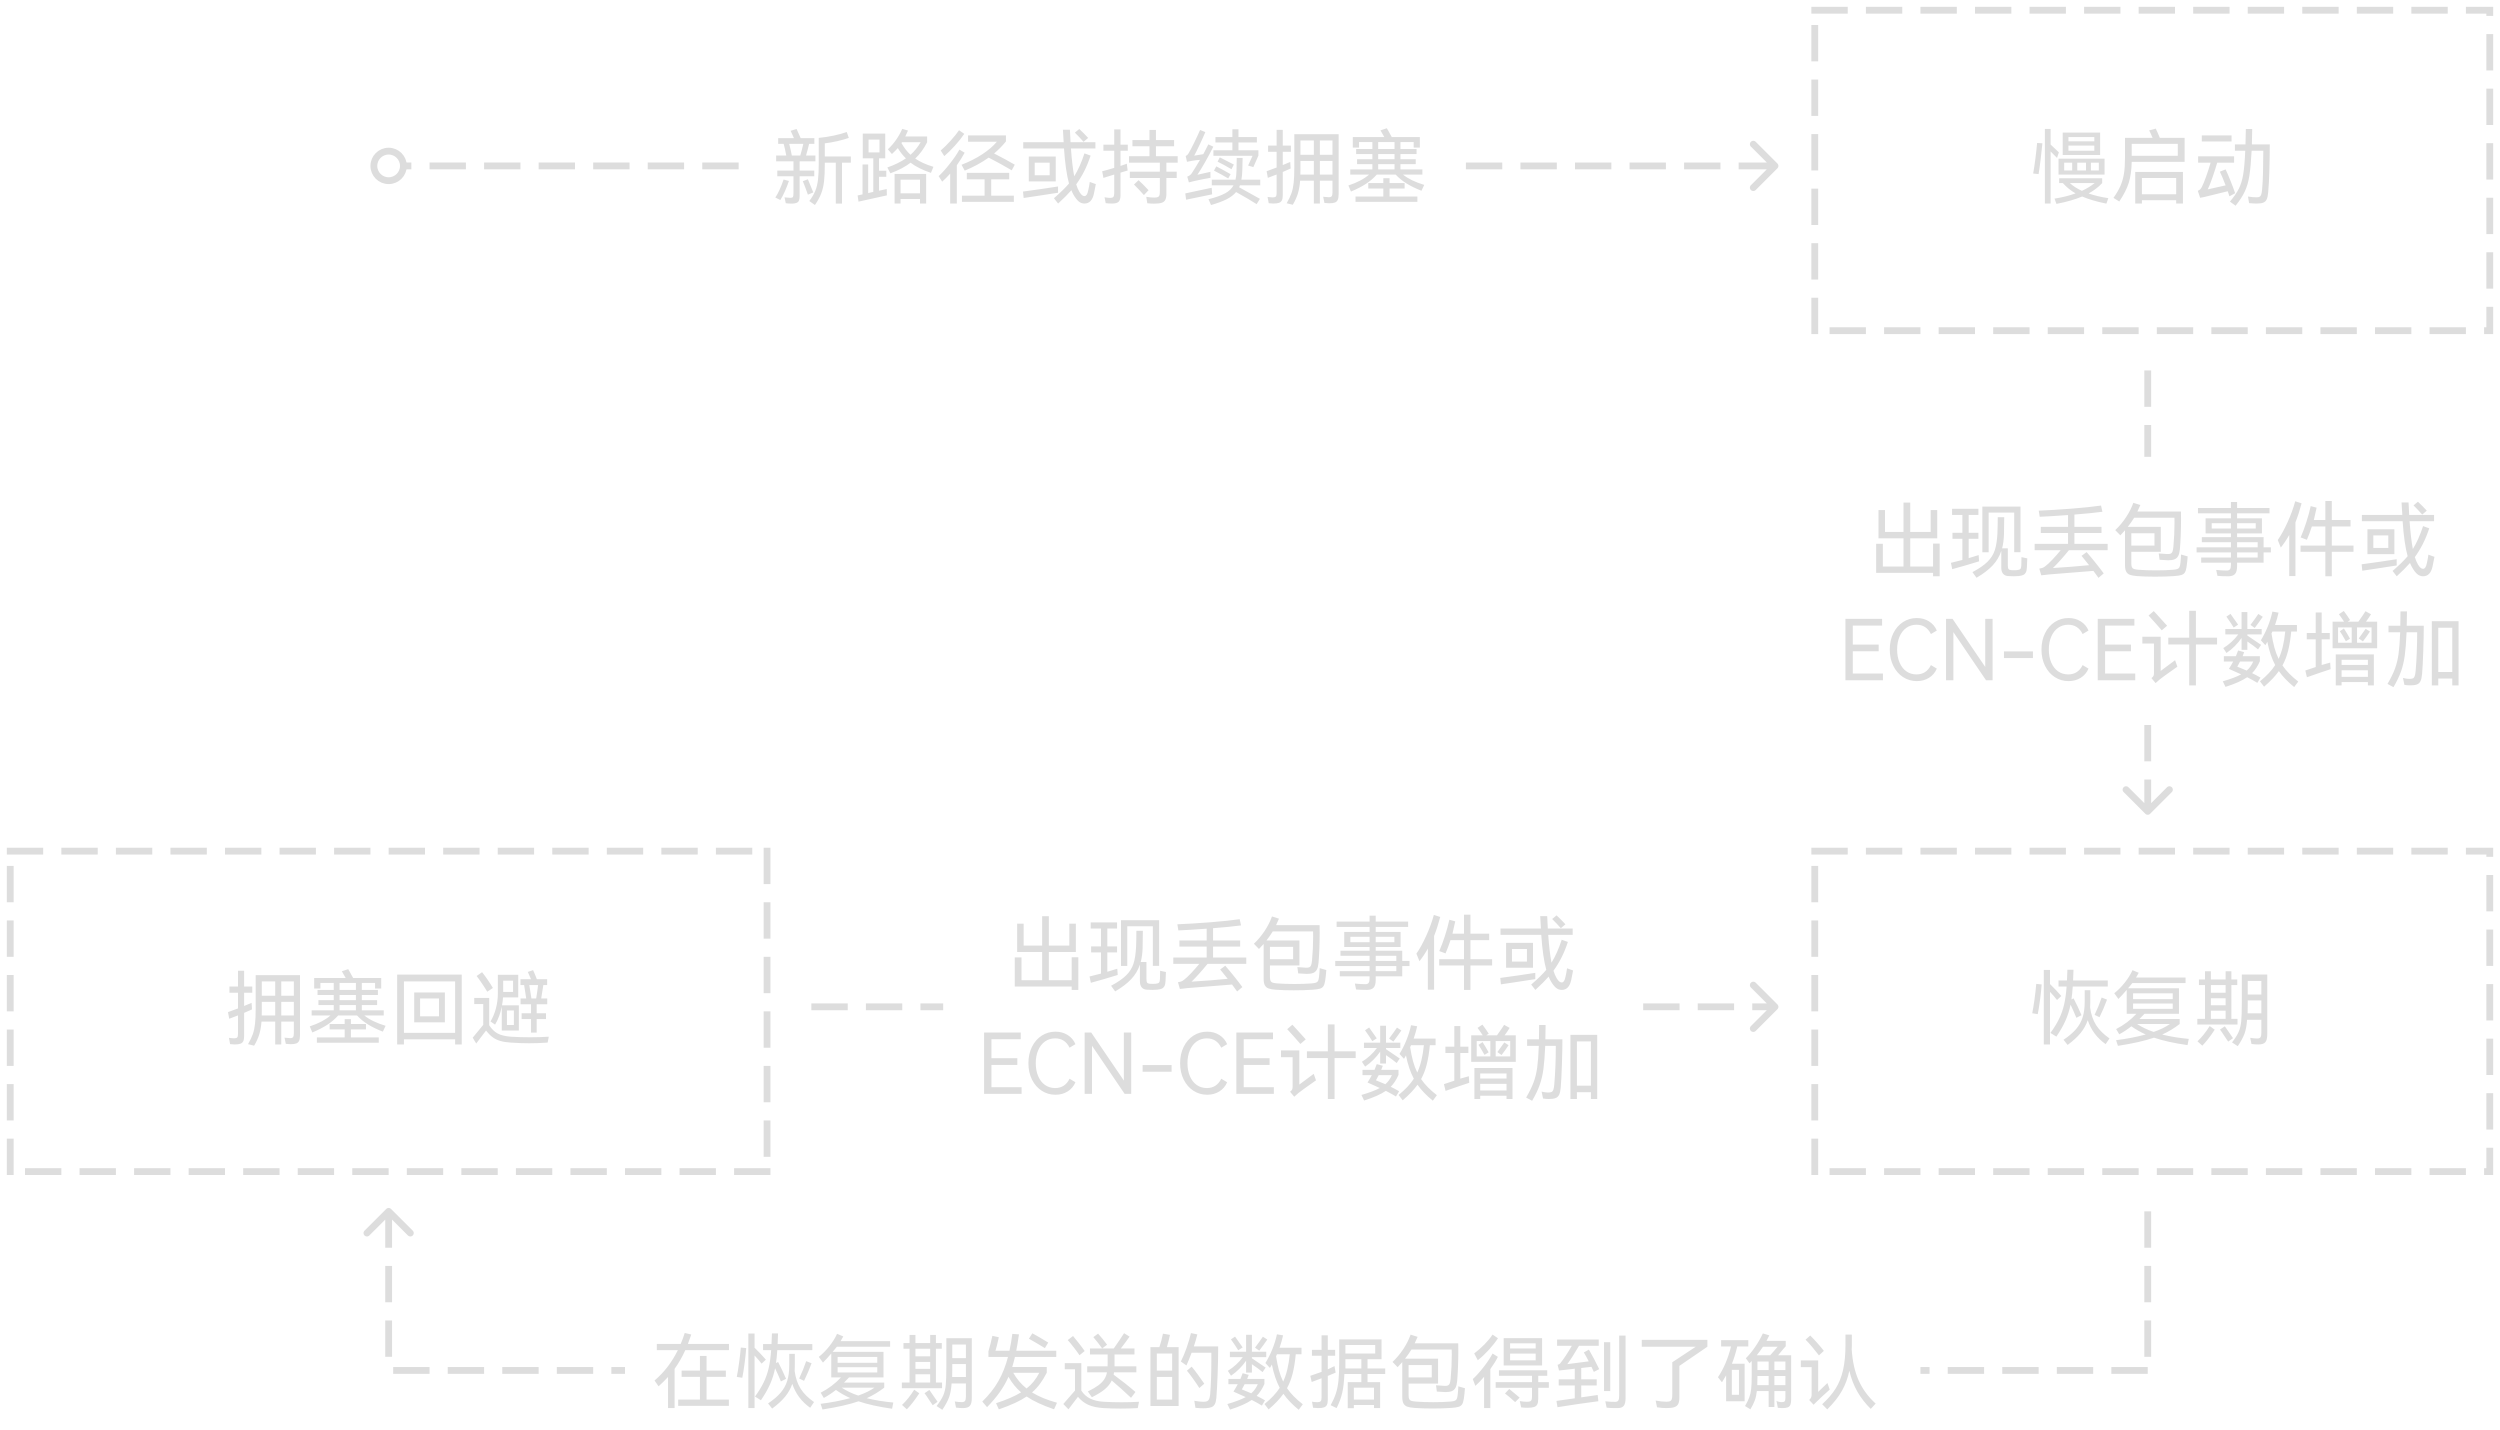 <svg xmlns="http://www.w3.org/2000/svg" xmlns:xlink="http://www.w3.org/1999/xlink" fill="none" version="1.1" width="550" height="314.5" viewBox="0 0 550 314.5"><g style="mix-blend-mode:passthrough"><g><g style="mix-blend-mode:passthrough"><g><g style="mix-blend-mode:passthrough"><path d="M452.547,34.744L451.762,33.953L451.135,33.32L451.135,44.781L449.875,44.781L449.875,28.369L451.135,28.369L451.135,31.797Q452.102,32.676,452.951,33.519L452.547,34.744ZM453.795,29.166L462.027,29.166L462.027,34.093L453.795,34.093L453.795,29.166ZM460.75,31.093L460.75,30.156L455.055,30.156L455.055,31.093L460.75,31.093ZM447.297,38.178Q447.531,36.906,447.783,34.931Q448.035,32.957,448.164,31.451L449.33,31.527Q449.207,32.904,448.943,35.037Q448.686,37.164,448.486,38.3L447.297,38.178ZM455.055,32.031L455.055,33.156L460.75,33.156L460.75,32.031L455.055,32.031ZM463,38.406L452.875,38.406L452.875,34.902L463,34.902L463,38.406ZM455.881,35.781L454.117,35.781L454.117,37.504L455.881,37.504L455.881,35.781ZM457,35.781L457,37.504L458.922,37.504L458.922,35.781L457,35.781ZM460,37.504L461.74,37.504L461.74,35.781L460,35.781L460,37.504ZM463.41,44.799Q460.188,44.154,458.078,43.234Q455.752,44.213,452.418,44.857L451.996,43.697Q454.609,43.287,456.619,42.543Q455.002,41.599,453.83,40.281L453.021,40.281L453.021,39.215L462.478,39.215L462.478,40.281Q461.231,41.617,459.496,42.56Q461.412,43.24,463.826,43.591L463.41,44.799ZM455.371,40.281Q456.455,41.277,458.019,41.986Q459.607,41.26,460.82,40.281L455.371,40.281ZM480.613,30.326L480.613,35.611L468.977,35.611Q468.918,38.336,468.326,40.222Q467.734,42.103,466.24,44.33L464.963,43.533Q465.988,42.091,466.516,40.855Q467.049,39.613,467.272,38.207Q467.5,36.795,467.5,34.732L467.5,30.326L473.57,30.326Q473.078,29.172,472.815,28.685L474.262,28.293Q474.596,28.937,475.164,30.326L480.613,30.326ZM468.977,34.281L479.113,34.281L479.113,31.656L468.977,31.656L468.977,34.281ZM471.221,44.781L469.75,44.781L469.75,37.826L480.25,37.826L480.25,44.781L478.756,44.781L478.756,44.037L471.221,44.037L471.221,44.781ZM478.756,42.736L478.756,39.156L471.221,39.156L471.221,42.736L478.756,42.736ZM499.352,31.773Q499.334,34.955,499.258,37.621Q499.188,40.281,498.988,42.443Q498.9,43.41,498.654,43.896Q498.414,44.388,497.916,44.582Q497.418,44.781,496.481,44.781Q495.801,44.781,494.805,44.687L494.553,43.24Q495.602,43.41,496.463,43.41Q496.897,43.41,497.125,43.281Q497.353,43.146,497.471,42.795Q497.588,42.437,497.658,41.734Q497.822,39.947,497.863,37.978Q497.91,36.01,497.928,33.156L495.361,33.156Q495.162,36.736,494.863,38.658Q494.565,40.574,493.891,42.05Q493.223,43.521,491.828,45.261L490.586,44.347Q491.91,42.789,492.549,41.506Q493.193,40.222,493.504,38.371Q493.815,36.519,493.955,33.156L491.682,33.156L491.682,31.773L494.008,31.773Q494.049,30.695,494.084,28.386L495.484,28.386Q495.484,28.949,495.467,29.236Q495.467,30.478,495.414,31.773L499.352,31.773ZM484.393,29.781L490.943,29.781L490.943,31.129L484.393,31.129L484.393,29.781ZM490.475,43.187L490.1,42.074Q488.242,42.56,484.897,43.351Q484.773,43.369,484.035,43.515L483.514,41.98Q483.853,41.828,484.041,41.652Q484.228,41.471,484.375,41.189Q484.791,40.404,485.353,38.822Q485.922,37.24,486.338,35.781L483.584,35.781L483.584,34.392L491.5,34.392L491.5,35.781L487.791,35.781Q487.357,37.269,486.748,39.027Q486.139,40.785,485.705,41.664Q488.084,41.154,489.631,40.779Q488.945,38.939,488.371,37.773L489.631,37.263Q490.082,38.201,490.703,39.754Q491.324,41.3,491.734,42.508L490.475,43.187Z" fill="#DDDDDD" fill-opacity="1"/></g></g><path d="M398.5,1.5L398.5,3L406.5,3L406.5,1.5L398.5,1.5ZM410.5,1.5L410.5,3L418.5,3L418.5,1.5L410.5,1.5ZM422.5,1.5L422.5,3L430.5,3L430.5,1.5L422.5,1.5ZM434.5,1.5L434.5,3L442.5,3L442.5,1.5L434.5,1.5ZM446.5,1.5L446.5,3L454.5,3L454.5,1.5L446.5,1.5ZM458.5,1.5L458.5,3L466.5,3L466.5,1.5L458.5,1.5ZM470.5,1.5L470.5,3L478.5,3L478.5,1.5L470.5,1.5ZM482.5,1.5L482.5,3L490.5,3L490.5,1.5L482.5,1.5ZM494.5,1.5L494.5,3L502.5,3L502.5,1.5L494.5,1.5ZM506.5,1.5L506.5,3L514.5,3L514.5,1.5L506.5,1.5ZM518.5,1.5L518.5,3L526.5,3L526.5,1.5L518.5,1.5ZM530.5,1.5L530.5,3L538.5,3L538.5,1.5L530.5,1.5ZM542.5,1.5L542.5,3L547,3L547,3.5L548.5,3.5L548.5,1.5L542.5,1.5ZM548.5,7.5L547,7.5L547,15.5L548.5,15.5L548.5,7.5ZM548.5,19.5L547,19.5L547,27.5L548.5,27.5L548.5,19.5ZM548.5,31.5L547,31.5L547,39.5L548.5,39.5L548.5,31.5ZM548.5,43.5L547,43.5L547,51.5L548.5,51.5L548.5,43.5ZM548.5,55.5L547,55.5L547,63.5L548.5,63.5L548.5,55.5ZM548.5,67.5L547,67.5L547,72L546.5,72L546.5,73.5L548.5,73.5L548.5,67.5ZM542.5,73.5L542.5,72L534.5,72L534.5,73.5L542.5,73.5ZM530.5,73.5L530.5,72L522.5,72L522.5,73.5L530.5,73.5ZM518.5,73.5L518.5,72L510.5,72L510.5,73.5L518.5,73.5ZM506.5,73.5L506.5,72L498.5,72L498.5,73.5L506.5,73.5ZM494.5,73.5L494.5,72L486.5,72L486.5,73.5L494.5,73.5ZM482.5,73.5L482.5,72L474.5,72L474.5,73.5L482.5,73.5ZM470.5,73.5L470.5,72L462.5,72L462.5,73.5L470.5,73.5ZM458.5,73.5L458.5,72L450.5,72L450.5,73.5L458.5,73.5ZM446.5,73.5L446.5,72L438.5,72L438.5,73.5L446.5,73.5ZM434.5,73.5L434.5,72L426.5,72L426.5,73.5L434.5,73.5ZM422.5,73.5L422.5,72L414.5,72L414.5,73.5L422.5,73.5ZM410.5,73.5L410.5,72L402.5,72L402.5,73.5L410.5,73.5ZM400,73.5L400,65.5L398.5,65.5L398.5,73.5L400,73.5ZM398.5,61.5L400,61.5L400,53.5L398.5,53.5L398.5,61.5ZM398.5,49.5L400,49.5L400,41.5L398.5,41.5L398.5,49.5ZM398.5,37.5L400,37.5L400,29.5L398.5,29.5L398.5,37.5ZM398.5,25.5L400,25.5L400,17.5L398.5,17.5L398.5,25.5ZM398.5,13.5L400,13.5L400,5.5L398.5,5.5L398.5,13.5Z" fill-rule="evenodd" fill="#DDDDDD" fill-opacity="1"/></g><g style="mix-blend-mode:passthrough"><g><g style="mix-blend-mode:passthrough"><path d="M456.801,223.916Q456.262,222.597,455.523,221.021Q455.143,222.885,454.41,224.531Q453.678,226.178,452.4,228.058L451.1,227.244Q452.289,225.609,453.004,224.138Q453.719,222.668,454.105,220.992Q454.492,219.316,454.656,217.031L452.875,217.031L452.875,215.701L454.732,215.701Q454.826,213.931,454.826,213.345L456.168,213.345Q456.168,213.896,456.08,215.701L463.709,215.701L463.709,217.031L456.004,217.031Q455.898,218.677,455.717,219.867L456.186,219.638Q456.566,220.347,457.088,221.455Q457.609,222.562,457.932,223.341L456.801,223.916ZM452.547,220.002Q451.967,219.246,451,218.203L451,229.781L449.635,229.781L449.635,213.381L451,213.381L451,216.492Q451.598,217.06,452.354,217.863Q453.109,218.66,453.49,219.123L452.547,220.002ZM447.092,222.914Q447.344,221.689,447.596,219.838Q447.848,217.98,447.977,216.457L449.166,216.58Q449.072,217.951,448.803,220.002Q448.533,222.053,448.299,223.113L447.092,222.914ZM459.824,221.625Q460.129,223.945,461.154,225.539Q462.18,227.133,464.09,228.451L463.24,229.711Q460.381,227.683,459.303,224.443Q458.775,225.99,457.715,227.285Q456.654,228.574,454.873,229.887L453.977,228.75Q455.705,227.596,456.719,226.418Q457.732,225.24,458.184,223.804Q458.635,222.363,458.635,220.394L458.635,217.845L459.859,217.845L459.859,220.418Q459.859,220.845,459.824,221.625ZM460.815,223.271Q461.728,221.355,462.361,219.457L463.545,219.92Q462.824,221.888,461.893,223.787L460.815,223.271ZM481.258,229.922Q476.816,229.295,473.881,228.287Q470.922,229.312,465.947,230.086L465.531,228.844Q469.106,228.392,472.059,227.584Q470.307,226.793,468.9,225.785Q467.606,226.81,466.234,227.549L465.549,226.394Q468.109,225.082,470.014,223.031L467.875,223.031L467.875,217.775Q466.938,218.883,466.053,219.773L465.139,218.513Q466.363,217.547,467.459,216.164Q468.555,214.775,469.152,213.439L470.523,214.013L469.926,215.056L480.824,215.056L480.824,216.281L469.111,216.281Q468.596,216.955,468.18,217.412L479.371,217.412L479.371,223.031L471.789,223.031Q471.426,223.441,470.682,224.179L479.529,224.179L479.529,225.281Q477.777,226.646,475.685,227.601Q478.334,228.263,481.527,228.556L481.258,229.922ZM478,219.814L478,218.531L469.275,218.531L469.275,219.814L478,219.814ZM478,220.781L469.275,220.781L469.275,221.947L478,221.947L478,220.781ZM470.16,225.281Q471.731,226.324,473.81,227.027Q476.031,226.248,477.385,225.281L470.16,225.281ZM490.902,224.156L492.25,224.156L492.25,225.398L483.408,225.398L483.408,224.156L485.102,224.156L485.102,216.72L483.766,216.72L483.766,215.478L485.102,215.478L485.102,213.679L486.397,213.679L486.397,215.478L489.637,215.478L489.637,213.679L490.902,213.679L490.902,215.478L492.197,215.478L492.197,216.72L490.902,216.72L490.902,224.156ZM493.199,214.4L498.795,214.4L498.795,227.554Q498.795,228.803,498.367,229.289Q497.945,229.781,496.844,229.781Q496.094,229.781,495.326,229.675L495.051,228.322Q495.871,228.469,496.609,228.469Q497.125,228.469,497.312,228.187Q497.5,227.9,497.5,227.221L497.5,224.355L494.353,224.355Q494.231,226.195,493.797,227.396Q493.363,228.591,492.309,230.162L491.049,229.33Q492.08,227.994,492.508,227.004Q492.941,226.008,493.07,224.672Q493.199,223.336,493.199,220.623L493.199,214.4ZM497.5,218.795L497.5,215.801L494.5,215.801L494.5,218.795L497.5,218.795ZM489.637,218.396L489.637,216.72L486.397,216.72L486.397,218.396L489.637,218.396ZM489.637,219.621L486.397,219.621L486.397,221.156L489.637,221.156L489.637,219.621ZM497.5,222.937L497.5,220.09L494.5,220.09L494.5,221.232Q494.5,222.41,494.477,222.937L497.5,222.937ZM489.637,222.34L486.397,222.34L486.397,224.156L489.637,224.156L489.637,222.34ZM483.443,229.084Q484.809,227.824,486.127,225.732L487.24,226.529Q485.746,228.808,484.504,230.05L483.443,229.084ZM489.461,225.785Q489.672,226.113,490.141,226.763Q490.357,227.08,490.644,227.496Q490.932,227.912,491.26,228.392L490.199,229.154L489.531,228.164Q488.723,226.91,488.394,226.506L489.461,225.785Z" fill="#DDDDDD" fill-opacity="1"/></g></g><path d="M398.5,186.5L398.5,188L406.5,188L406.5,186.5L398.5,186.5ZM410.5,186.5L410.5,188L418.5,188L418.5,186.5L410.5,186.5ZM422.5,186.5L422.5,188L430.5,188L430.5,186.5L422.5,186.5ZM434.5,186.5L434.5,188L442.5,188L442.5,186.5L434.5,186.5ZM446.5,186.5L446.5,188L454.5,188L454.5,186.5L446.5,186.5ZM458.5,186.5L458.5,188L466.5,188L466.5,186.5L458.5,186.5ZM470.5,186.5L470.5,188L478.5,188L478.5,186.5L470.5,186.5ZM482.5,186.5L482.5,188L490.5,188L490.5,186.5L482.5,186.5ZM494.5,186.5L494.5,188L502.5,188L502.5,186.5L494.5,186.5ZM506.5,186.5L506.5,188L514.5,188L514.5,186.5L506.5,186.5ZM518.5,186.5L518.5,188L526.5,188L526.5,186.5L518.5,186.5ZM530.5,186.5L530.5,188L538.5,188L538.5,186.5L530.5,186.5ZM542.5,186.5L542.5,188L547,188L547,188.5L548.5,188.5L548.5,186.5L542.5,186.5ZM548.5,192.5L547,192.5L547,200.5L548.5,200.5L548.5,192.5ZM548.5,204.5L547,204.5L547,212.5L548.5,212.5L548.5,204.5ZM548.5,216.5L547,216.5L547,224.5L548.5,224.5L548.5,216.5ZM548.5,228.5L547,228.5L547,236.5L548.5,236.5L548.5,228.5ZM548.5,240.5L547,240.5L547,248.5L548.5,248.5L548.5,240.5ZM548.5,252.5L547,252.5L547,257L546.5,257L546.5,258.5L548.5,258.5L548.5,252.5ZM542.5,258.5L542.5,257L534.5,257L534.5,258.5L542.5,258.5ZM530.5,258.5L530.5,257L522.5,257L522.5,258.5L530.5,258.5ZM518.5,258.5L518.5,257L510.5,257L510.5,258.5L518.5,258.5ZM506.5,258.5L506.5,257L498.5,257L498.5,258.5L506.5,258.5ZM494.5,258.5L494.5,257L486.5,257L486.5,258.5L494.5,258.5ZM482.5,258.5L482.5,257L474.5,257L474.5,258.5L482.5,258.5ZM470.5,258.5L470.5,257L462.5,257L462.5,258.5L470.5,258.5ZM458.5,258.5L458.5,257L450.5,257L450.5,258.5L458.5,258.5ZM446.5,258.5L446.5,257L438.5,257L438.5,258.5L446.5,258.5ZM434.5,258.5L434.5,257L426.5,257L426.5,258.5L434.5,258.5ZM422.5,258.5L422.5,257L414.5,257L414.5,258.5L422.5,258.5ZM410.5,258.5L410.5,257L402.5,257L402.5,258.5L410.5,258.5ZM400,258.5L400,250.5L398.5,250.5L398.5,258.5L400,258.5ZM398.5,246.5L400,246.5L400,238.5L398.5,238.5L398.5,246.5ZM398.5,234.5L400,234.5L400,226.5L398.5,226.5L398.5,234.5ZM398.5,222.5L400,222.5L400,214.5L398.5,214.5L398.5,222.5ZM398.5,210.5L400,210.5L400,202.5L398.5,202.5L398.5,210.5ZM398.5,198.5L400,198.5L400,190.5L398.5,190.5L398.5,198.5Z" fill-rule="evenodd" fill="#DDDDDD" fill-opacity="1"/></g><g style="mix-blend-mode:passthrough"><g><g style="mix-blend-mode:passthrough"><path d="M55.441,222.07L54.979,222.275Q53.883,222.756,53.707,222.832L53.707,227.965Q53.707,228.697,53.508,229.084Q53.309,229.471,52.869,229.623Q52.436,229.781,51.621,229.781Q51.299,229.781,50.619,229.705L50.367,228.322Q51.123,228.428,51.533,228.428Q52.002,228.428,52.178,228.24Q52.359,228.053,52.359,227.496L52.359,223.388L50.426,224.127L50.156,222.668Q51.07,222.351,52.359,221.853L52.359,218.402L50.479,218.402L50.479,217.031L52.359,217.031L52.359,213.568L53.707,213.568L53.707,217.031L55.5,217.031L55.5,218.402L53.707,218.402L53.707,221.314Q54.545,220.98,55.348,220.629L55.441,222.07ZM56.25,214.523L66,214.523L66,227.695Q66,228.55,65.801,228.972Q65.607,229.4,65.18,229.558Q64.758,229.722,63.943,229.722Q63.586,229.722,62.877,229.652L62.596,228.287Q63.475,228.392,63.855,228.392Q64.312,228.392,64.477,228.164Q64.647,227.929,64.647,227.308L64.647,224.754L61.875,224.754L61.875,229.781L60.545,229.781L60.545,224.754L57.527,224.754Q57.404,226.347,57.041,227.554Q56.678,228.756,55.91,230.05L54.568,229.716Q55.277,228.492,55.623,227.502Q55.969,226.506,56.109,225.228Q56.25,223.951,56.25,221.841L56.25,214.523ZM60.545,219.058L60.545,215.906L57.598,215.906L57.598,219.058L60.545,219.058ZM61.875,219.058L64.647,219.058L64.647,215.906L61.875,215.906L61.875,219.058ZM60.545,223.406L60.545,220.406L57.598,220.406L57.598,222.299Q57.598,223.054,57.58,223.406L60.545,223.406ZM61.875,220.406L61.875,223.406L64.647,223.406L64.647,220.406L61.875,220.406ZM80.156,223.406Q81.791,224.754,84.832,225.679L84.223,226.963Q82.312,226.224,80.918,225.351Q79.523,224.478,78.551,223.406L74.397,223.406Q73.406,224.525,72.029,225.433Q70.652,226.336,68.707,227.144L68.15,225.803Q71.062,224.841,72.703,223.406L68.561,223.406L68.561,222.269L73.424,222.269L73.424,221.115L70.055,221.115L70.055,220.031L73.424,220.031L73.424,218.9L69.856,218.9L69.856,217.781L73.424,217.781L73.424,216.252L70.488,216.252L70.488,217.476L69.117,217.476L69.117,215.156L76.049,215.156Q75.58,214.289,75.205,213.679L76.606,213.211L76.916,213.75Q77.508,214.81,77.689,215.156L83.865,215.156L83.865,217.476L82.512,217.476L82.512,216.252L79.6,216.252L79.6,217.781L83.144,217.781L83.144,218.9L79.6,218.9L79.6,220.031L82.963,220.031L82.963,221.115L79.6,221.115L79.6,222.269L84.422,222.269L84.422,223.406L80.156,223.406ZM78.299,216.252L74.701,216.252L74.701,217.781L78.299,217.781L78.299,216.252ZM78.299,218.9L74.701,218.9L74.701,220.031L78.299,220.031L78.299,218.9ZM78.299,221.115L74.701,221.115L74.701,222.269L78.299,222.269L78.299,221.115ZM80.514,226.47L77.203,226.47L77.203,228.234L83.326,228.234L83.326,229.406L69.715,229.406L69.715,228.234L75.832,228.234L75.832,226.47L72.522,226.47L72.522,225.281L75.832,225.281L75.832,224.203L77.203,224.203L77.203,225.281L80.514,225.281L80.514,226.47ZM87.375,229.781L87.375,214.412L101.584,214.412L101.584,229.781L100.125,229.781L100.125,228.656L88.869,228.656L88.869,229.781L87.375,229.781ZM88.869,215.906L88.869,227.232L100.125,227.232L100.125,215.906L88.869,215.906ZM91.125,224.906L91.125,218.344L97.875,218.344L97.875,224.906L91.125,224.906ZM92.42,223.594L96.58,223.594L96.58,219.656L92.42,219.656L92.42,223.594ZM115.764,219.656Q115.641,218.66,115.312,216.72L114.504,216.72L114.504,215.426L116.824,215.426Q116.262,214.113,116.121,213.826L117.275,213.427Q117.639,214.183,118.107,215.426L120.375,215.426L120.375,216.72L119.531,216.72Q119.227,218.754,119.062,219.656L120.393,219.656L120.393,220.933L118.072,220.933L118.072,222.914L120.123,222.914L120.123,224.191L118.072,224.191L118.072,227.179L116.824,227.179L116.824,224.191L114.756,224.191L114.756,222.914L116.824,222.914L116.824,220.933L114.522,220.933L114.522,219.656L115.764,219.656ZM107.191,218.179Q106.775,217.459,106.031,216.357Q105.287,215.256,104.853,214.722L106.06,213.879Q106.547,214.482,107.291,215.56Q108.035,216.638,108.434,217.353L107.191,218.179ZM107.912,224.724Q108.703,223.388,109.113,221.806Q109.529,220.219,109.529,218.566L109.529,214.453L114.012,214.453L114.012,219.433L110.666,219.433Q110.607,220.306,110.443,221.168L114.147,221.168L114.147,226.711L110.391,226.711L110.391,221.455Q109.94,223.705,108.92,225.416L107.912,224.724ZM112.875,218.22L112.875,215.748L110.701,215.748L110.701,218.22L112.875,218.22ZM117.961,219.656Q118.231,217.986,118.377,216.72L116.449,216.72Q116.607,217.623,116.912,219.656L117.961,219.656ZM112.441,228.076Q114.375,228.199,116.584,228.199Q118.793,228.199,120.732,228.076L120.481,229.371Q118.324,229.517,116.426,229.517Q114.533,229.517,112.342,229.371Q110.965,229.283,110.01,228.99Q109.055,228.703,108.346,228.164Q107.637,227.625,106.922,226.728L104.766,229.57L103.992,228.293L106.312,225.469L106.312,220.898L104.332,220.898L104.332,219.539L107.625,219.539L107.625,225.556Q108.44,226.822,109.512,227.385Q110.59,227.947,112.441,228.076ZM113.057,222.304L111.527,222.304L111.527,225.504L113.057,225.504L113.057,222.304Z" fill="#DDDDDD" fill-opacity="1"/></g></g><path d="M1.5,186.5L1.5,188L9.5,188L9.5,186.5L1.5,186.5ZM13.5,186.5L13.5,188L21.5,188L21.5,186.5L13.5,186.5ZM25.5,186.5L25.5,188L33.5,188L33.5,186.5L25.5,186.5ZM37.5,186.5L37.5,188L45.5,188L45.5,186.5L37.5,186.5ZM49.5,186.5L49.5,188L57.5,188L57.5,186.5L49.5,186.5ZM61.5,186.5L61.5,188L69.5,188L69.5,186.5L61.5,186.5ZM73.5,186.5L73.5,188L81.5,188L81.5,186.5L73.5,186.5ZM85.5,186.5L85.5,188L93.5,188L93.5,186.5L85.5,186.5ZM97.5,186.5L97.5,188L105.5,188L105.5,186.5L97.5,186.5ZM109.5,186.5L109.5,188L117.5,188L117.5,186.5L109.5,186.5ZM121.5,186.5L121.5,188L129.5,188L129.5,186.5L121.5,186.5ZM133.5,186.5L133.5,188L141.5,188L141.5,186.5L133.5,186.5ZM145.5,186.5L145.5,188L153.5,188L153.5,186.5L145.5,186.5ZM157.5,186.5L157.5,188L165.5,188L165.5,186.5L157.5,186.5ZM168,186.5L168,194.5L169.5,194.5L169.5,186.5L168,186.5ZM169.5,198.5L168,198.5L168,206.5L169.5,206.5L169.5,198.5ZM169.5,210.5L168,210.5L168,218.5L169.5,218.5L169.5,210.5ZM169.5,222.5L168,222.5L168,230.5L169.5,230.5L169.5,222.5ZM169.5,234.5L168,234.5L168,242.5L169.5,242.5L169.5,234.5ZM169.5,246.5L168,246.5L168,254.5L169.5,254.5L169.5,246.5ZM169.5,257L161.5,257L161.5,258.5L169.5,258.5L169.5,257ZM157.5,258.5L157.5,257L149.5,257L149.5,258.5L157.5,258.5ZM145.5,258.5L145.5,257L137.5,257L137.5,258.5L145.5,258.5ZM133.5,258.5L133.5,257L125.5,257L125.5,258.5L133.5,258.5ZM121.5,258.5L121.5,257L113.5,257L113.5,258.5L121.5,258.5ZM109.5,258.5L109.5,257L101.5,257L101.5,258.5L109.5,258.5ZM97.5,258.5L97.5,257L89.5,257L89.5,258.5L97.5,258.5ZM85.5,258.5L85.5,257L77.5,257L77.5,258.5L85.5,258.5ZM73.5,258.5L73.5,257L65.5,257L65.5,258.5L73.5,258.5ZM61.5,258.5L61.5,257L53.5,257L53.5,258.5L61.5,258.5ZM49.5,258.5L49.5,257L41.5,257L41.5,258.5L49.5,258.5ZM37.5,258.5L37.5,257L29.5,257L29.5,258.5L37.5,258.5ZM25.5,258.5L25.5,257L17.5,257L17.5,258.5L25.5,258.5ZM13.5,258.5L13.5,257L5.5,257L5.5,258.5L13.5,258.5ZM3,258.5L3,250.5L1.5,250.5L1.5,258.5L3,258.5ZM1.5,246.5L3,246.5L3,238.5L1.5,238.5L1.5,246.5ZM1.5,234.5L3,234.5L3,226.5L1.5,226.5L1.5,234.5ZM1.5,222.5L3,222.5L3,214.5L1.5,214.5L1.5,222.5ZM1.5,210.5L3,210.5L3,202.5L1.5,202.5L1.5,210.5ZM1.5,198.5L3,198.5L3,190.5L1.5,190.5L1.5,198.5Z" fill-rule="evenodd" fill="#DDDDDD" fill-opacity="1"/></g><g style="mix-blend-mode:passthrough"><ellipse cx="85.5" cy="36.5" rx="3.25" ry="3.25" fill-opacity="0" stroke-opacity="1" stroke="#DDDDDD" stroke-width="1.5" fill="none" stroke-dasharray=""/></g><g style="mix-blend-mode:passthrough"><g><g style="mix-blend-mode:passthrough"><g><g style="mix-blend-mode:passthrough"><path d="M425.272,124.642L425.272,119.597L426.731,119.597L426.731,126.781L425.272,126.781L425.272,126.031L412.75,126.031L412.75,119.633L414.227,119.633L414.227,124.642L418.773,124.642L418.773,118.437L413.271,118.437L413.271,112.209L414.701,112.209L414.701,117.031L418.773,117.031L418.773,110.568L420.25,110.568L420.25,117.031L424.75,117.031L424.75,112.209L426.191,112.209L426.191,118.437L420.25,118.437L420.25,124.642L425.272,124.642ZM443.125,112.777L437.5,112.777L437.5,121.502L436.117,121.502L436.117,111.447L444.508,111.447L444.508,121.484L443.125,121.484L443.125,112.777ZM435.397,123.494Q434.717,123.728,432.42,124.39Q430.129,125.052,429.49,125.216L429.203,123.822Q429.918,123.675,431.723,123.189L431.723,118.531L429.543,118.531L429.543,117.213L431.723,117.213L431.723,113.281L429.455,113.281L429.455,111.933L435.25,111.933L435.25,113.281L433.111,113.281L433.111,117.213L435.25,117.213L435.25,118.531L433.111,118.531L433.111,122.791Q434.834,122.275,435.303,122.117L435.397,123.494ZM446.002,122.844Q446.002,123.33,445.914,124.871Q445.879,125.574,445.68,125.943Q445.486,126.318,445.123,126.488Q444.766,126.658,444.115,126.728Q443.535,126.781,443.037,126.781Q442.481,126.781,441.701,126.728Q441.027,126.658,440.652,126.195Q440.283,125.732,440.283,124.871L440.283,121.197Q439.697,122.984,438.391,124.385Q437.09,125.785,434.834,127.109L433.938,125.867Q436.117,124.713,437.26,123.576Q438.408,122.433,438.865,121.015Q439.322,119.591,439.434,117.359Q439.469,116.644,439.486,115.572Q439.504,114.5,439.504,113.779L440.928,113.779L440.875,117.535Q440.816,119.31,440.465,120.635L441.719,120.635L441.719,124.349Q441.719,124.982,441.877,125.193Q442.035,125.398,442.486,125.433Q442.685,125.451,443.102,125.451Q443.518,125.451,443.699,125.433Q444.279,125.381,444.473,125.181Q444.672,124.976,444.69,124.361Q444.725,123.804,444.725,122.568L446.002,122.844ZM455.166,121.045Q453.15,123.506,451.639,124.965Q456.086,124.695,459.596,124.338Q458.588,123.078,457.938,122.287L459.057,121.461Q459.883,122.398,460.973,123.758Q462.062,125.111,462.818,126.154L461.664,127.127L461.447,126.822Q460.838,125.972,460.551,125.597Q453.865,126.101,450.859,126.371L449.078,126.57L448.65,125.094Q449.172,125,449.412,124.906Q449.658,124.806,449.963,124.572Q450.613,124.086,451.545,123.096Q452.482,122.105,453.35,121.045L447.625,121.045L447.625,119.656L454.967,119.656L454.967,117.254L448.973,117.254L448.973,115.906L454.967,115.906L454.967,113.31Q450.953,113.603,448.738,113.691L448.522,112.344Q451.738,112.215,455.74,111.904Q459.742,111.588,462.227,111.224L462.531,112.59Q460.047,112.918,456.373,113.205L456.373,115.906L462.332,115.906L462.332,117.254L456.373,117.254L456.373,119.656L463.68,119.656L463.68,121.045L455.166,121.045ZM481.287,122.41Q481.252,122.972,481.182,123.623Q481.111,124.267,481.035,124.754Q480.912,125.568,480.66,125.955Q480.408,126.341,479.881,126.506Q479.353,126.67,478.287,126.74Q476.459,126.869,474.109,126.869Q471.9,126.869,470.16,126.74Q469.152,126.664,468.596,126.465Q468.039,126.265,467.769,125.767Q467.5,125.269,467.5,124.332L467.5,116.662Q466.961,117.289,466.475,117.775L465.356,116.627Q466.674,115.385,467.717,113.814Q468.76,112.238,469.334,110.621L470.875,111.107Q470.6,111.793,470.231,112.531L479.81,112.531Q479.828,113.082,479.828,114.236Q479.828,115.988,479.758,117.781Q479.688,119.574,479.576,120.828Q479.488,121.789,479.207,122.31Q478.932,122.832,478.398,123.049Q477.871,123.26,476.992,123.26Q476.705,123.26,475.697,123.183Q475.533,123.183,475.106,123.148L474.924,121.76Q476.184,121.871,476.734,121.888Q477.291,121.924,477.56,121.795Q477.836,121.66,477.947,121.344Q478.065,121.027,478.141,120.353Q478.393,117.605,478.393,115.062Q478.393,114.271,478.375,113.902L469.516,113.902Q468.848,114.974,468.115,115.906L475.375,115.906L475.375,121.396L468.889,121.396L468.889,123.933Q468.889,124.525,469.029,124.806Q469.176,125.082,469.492,125.187Q469.815,125.293,470.518,125.351Q472.17,125.48,474.303,125.48Q476.459,125.48,478.094,125.346Q478.756,125.287,479.049,125.17Q479.348,125.052,479.482,124.777Q479.617,124.496,479.688,123.886Q479.74,123.488,479.781,122.92Q479.828,122.346,479.828,121.994L481.287,122.41ZM473.986,120.031L473.986,117.312L468.889,117.312L468.889,120.031L473.986,120.031ZM499.592,120.412L499.592,121.531L497.992,121.531L497.992,123.793L492.156,123.793L492.156,124.554Q492.156,125.761,491.705,126.271Q491.254,126.781,490.211,126.781Q488.828,126.781,487.838,126.687L487.568,125.386Q488.922,125.521,489.871,125.521Q490.398,125.521,490.603,125.234Q490.809,124.947,490.809,124.25L490.809,123.793L484.258,123.793L484.258,122.656L490.809,122.656L490.809,121.531L483.25,121.531L483.25,120.412L490.809,120.412L490.809,119.281L484.404,119.281L484.404,118.162L490.809,118.162L490.809,117.347L485.231,117.347L485.231,114.031L490.809,114.031L490.809,112.929L483.555,112.929L483.555,111.758L490.809,111.758L490.809,110.445L492.156,110.445L492.156,111.758L499.287,111.758L499.287,112.929L492.156,112.929L492.156,114.031L497.629,114.031L497.629,117.347L492.156,117.347L492.156,118.162L497.992,118.162L497.992,120.412L499.592,120.412ZM486.578,115.097L486.578,116.281L490.809,116.281L490.809,115.097L486.578,115.097ZM496.264,116.281L496.264,115.097L492.156,115.097L492.156,116.281L496.264,116.281ZM496.691,119.281L492.156,119.281L492.156,120.412L496.691,120.412L496.691,119.281ZM492.156,122.656L496.691,122.656L496.691,121.531L492.156,121.531L492.156,122.656ZM517.768,120.031L517.768,121.402L512.998,121.402L512.998,126.781L511.58,126.781L511.58,121.402L506.125,121.402L506.125,120.031L511.58,120.031L511.58,115.824L508.609,115.824Q508.053,117.529,507.514,118.754L506.143,118.232Q506.805,116.703,507.391,114.881Q507.982,113.058,508.357,111.342L509.652,111.693Q509.453,112.713,509.043,114.406L511.58,114.406L511.58,110.222L512.998,110.222L512.998,114.406L517.117,114.406L517.117,115.824L512.998,115.824L512.998,120.031L517.768,120.031ZM506.348,110.732Q505.756,113.006,505,114.91L505,126.728L503.629,126.728L503.629,117.693Q502.803,119.17,501.777,120.465L501.109,118.806Q502.211,117.224,503.277,114.863Q504.35,112.496,504.947,110.281L506.348,110.732ZM532.885,113.205Q532.105,112.308,530.975,111.177L531.947,110.381Q533.008,111.371,533.893,112.344L532.885,113.205ZM535.58,122.504Q535.404,123.535,535.17,124.584Q534.701,126.781,533.078,126.781Q532.381,126.781,531.818,126.318Q531.262,125.861,530.652,124.806Q530.436,124.431,530.201,123.851Q529.064,125.158,527.283,126.781L526.363,125.609Q528.525,123.74,529.68,122.369Q528.906,119.539,528.578,114.664L519.613,114.664L519.613,113.281L528.508,113.281Q528.455,111.875,528.344,110.545L529.879,110.545L529.914,111.154Q529.949,112.414,530.02,113.281L535.492,113.281L535.492,114.664L530.107,114.664Q530.383,118.502,530.828,120.787Q532.088,118.777,533.078,115.742L534.432,116.234Q533.799,118.156,533.014,119.691Q532.234,121.226,531.262,122.562Q531.584,123.576,531.965,124.215Q532.287,124.73,532.545,124.935Q532.809,125.14,533.078,125.14Q533.365,125.14,533.57,124.853Q533.781,124.56,533.928,123.804Q534.104,123.084,534.25,122.029L535.58,122.504ZM520.838,121.906L520.838,116.433L526.762,116.433L526.762,121.906L520.838,121.906ZM522.133,120.552L525.426,120.552L525.426,117.781L522.133,117.781L522.133,120.552ZM527.266,124.402L523.41,125Q520.387,125.439,519.701,125.556L519.561,124.144Q521.037,123.951,523.639,123.576Q526.24,123.195,527.266,123.025L527.266,124.402ZM413.312,143.281L407.617,143.281L407.617,148.185L414.25,148.185L414.25,149.656L406,149.656L406,136.156L414.062,136.156L414.062,137.627L407.617,137.627L407.617,141.81L413.312,141.81L413.312,143.281ZM421.633,148.373Q423.795,148.373,424.803,146.322L426.098,147.096Q425.547,148.39,424.381,149.117Q423.221,149.844,421.703,149.844Q420.039,149.844,418.68,148.965Q417.32,148.086,416.535,146.504Q415.75,144.922,415.75,142.9Q415.75,140.879,416.535,139.297Q417.32,137.715,418.68,136.841Q420.039,135.969,421.703,135.969Q423.221,135.969,424.381,136.701Q425.547,137.428,426.098,138.716L424.803,139.49Q423.795,137.439,421.633,137.439Q420.373,137.439,419.4,138.125Q418.434,138.81,417.9,140.053Q417.367,141.289,417.367,142.9Q417.367,144.506,417.9,145.76Q418.434,147.008,419.4,147.693Q420.373,148.373,421.633,148.373ZM429.566,136.156L436.75,146.726L436.75,136.156L438.367,136.156L438.367,149.656L436.926,149.656L429.742,139.068L429.742,149.656L428.125,149.656L428.125,136.156L429.566,136.156ZM440.875,144.781L440.875,143.31L447.25,143.31L447.25,144.781L440.875,144.781ZM455.008,148.373Q457.17,148.373,458.178,146.322L459.473,147.096Q458.922,148.39,457.756,149.117Q456.596,149.844,455.078,149.844Q453.414,149.844,452.055,148.965Q450.695,148.086,449.91,146.504Q449.125,144.922,449.125,142.9Q449.125,140.879,449.91,139.297Q450.695,137.715,452.055,136.841Q453.414,135.969,455.078,135.969Q456.596,135.969,457.756,136.701Q458.922,137.428,459.473,138.716L458.178,139.49Q457.17,137.439,455.008,137.439Q453.748,137.439,452.775,138.125Q451.809,138.81,451.275,140.053Q450.742,141.289,450.742,142.9Q450.742,144.506,451.275,145.76Q451.809,147.008,452.775,147.693Q453.748,148.373,455.008,148.373ZM468.812,143.281L463.117,143.281L463.117,148.185L469.75,148.185L469.75,149.656L461.5,149.656L461.5,136.156L469.562,136.156L469.562,137.627L463.117,137.627L463.117,141.81L468.812,141.81L468.812,143.281ZM483.103,140.287L487.75,140.287L487.75,141.781L483.103,141.781L483.103,150.781L481.627,150.781L481.627,141.781L477.022,141.781L477.022,140.287L481.627,140.287L481.627,134.369L483.103,134.369L483.103,140.287ZM475.586,138.67Q474.115,136.971,472.685,135.418L473.822,134.439Q474.426,135.09,474.566,135.236Q476.16,136.971,476.764,137.662L475.586,138.67ZM475.352,147.605L478.516,145.244L479.019,146.674L478.258,147.213Q475.938,148.841,475.193,149.433Q474.467,150.043,474.232,150.277L473.318,149.187Q473.664,148.918,473.769,148.695Q473.875,148.466,473.875,148.091L473.875,141.582L471.32,141.582L471.32,140.088L475.352,140.088L475.352,147.605ZM502.141,146.398Q503.383,148.215,505.615,149.943L504.719,151.15Q502.627,149.457,501.35,147.64Q500.178,149.293,498.092,151.074L497.19,149.89Q499.369,148.127,500.541,146.322Q499.404,144.172,498.812,141.189Q498.684,141.441,498.566,141.635Q498.449,141.822,498.379,141.945L497.389,140.861Q498.25,139.472,498.918,137.82Q499.586,136.168,499.926,134.55L501.279,134.779Q501.027,135.98,500.506,137.498L505.328,137.498L505.328,138.939L504.068,138.939Q503.834,141.394,503.383,143.175Q502.932,144.957,502.141,146.398ZM489.121,142.584Q490.059,142.015,490.914,141.236Q491.769,140.457,492.42,139.566L489.572,139.566L489.572,138.383L493.141,138.383L493.141,134.656L494.418,134.656L494.418,138.383L497.57,138.383L497.57,139.566L494.418,139.566L494.418,139.818L497.441,141.869L496.773,142.865Q495.824,142.074,494.418,141.131L494.418,142.971L493.141,142.971L493.141,140.357Q492.508,141.289,491.652,142.144Q490.797,143,489.824,143.656L489.121,142.584ZM491.412,138.06Q490.885,137.175,489.807,135.664L490.709,135.054L492.385,137.428L491.412,138.06ZM497.805,135.699Q496.99,136.888,496.035,138.148L495.103,137.48Q496.111,136.15,496.832,135.072L497.805,135.699ZM499.732,139.385Q500.002,141.119,500.365,142.461Q500.734,143.803,501.297,144.957Q501.853,143.75,502.205,142.285Q502.562,140.82,502.756,138.939L499.926,138.939L499.732,139.385ZM496.615,150.23Q495.789,149.709,494.383,148.988Q492.725,150.125,489.607,151.115L489.016,149.89Q491.629,149.135,493.053,148.361Q491.717,147.746,491.084,147.476L490.363,147.154Q490.955,146.199,491.301,145.531L489.25,145.531L489.25,144.365L491.898,144.365Q492.273,143.428,492.385,143.105L493.715,143.469Q493.498,144.078,493.375,144.365L497.172,144.365L497.172,145.478Q496.469,147.078,495.461,148.091Q496.293,148.484,497.301,149.076L496.615,150.23ZM492.203,146.668Q492.525,146.808,493.463,147.189L494.272,147.529Q495.174,146.773,495.713,145.531L492.818,145.531Q492.42,146.287,492.203,146.668ZM522.971,136.771L522.971,142.613L513.168,142.613L513.168,136.771L515.699,136.771Q515.219,136.015,514.562,135.137L515.629,134.416Q516.385,135.406,517.018,136.414L516.484,136.771L518.84,136.771Q520.064,135.043,520.41,134.469L521.623,135.137Q521.102,135.98,520.516,136.771L522.971,136.771ZM510.766,146.299L512.641,145.771L512.729,147.219Q512.424,147.306,510.443,147.98Q508.463,148.654,507.525,148.994L507.168,147.512L509.453,146.75L509.453,140.656L507.49,140.656L507.49,139.267L509.453,139.267L509.453,134.738L510.766,134.738L510.766,139.267L512.547,139.267L512.547,140.656L510.766,140.656L510.766,146.299ZM517.375,138.031L514.375,138.031L514.375,141.406L517.375,141.406L517.375,138.031ZM518.547,141.406L521.746,141.406L521.746,138.031L518.547,138.031L518.547,141.406ZM515.664,138.26Q516.385,139.39,517,140.51L516.092,141.072Q515.219,139.519,514.768,138.875L515.664,138.26ZM518.922,140.457Q519.748,139.338,520.445,138.341L521.389,138.939Q520.645,140.088,519.842,141.107L518.922,140.457ZM515.148,150.781L513.871,150.781L513.871,143.966L522.25,143.966L522.25,150.781L520.938,150.781L520.938,150.06L515.148,150.06L515.148,150.781ZM520.938,146.281L520.938,145.156L515.148,145.156L515.148,146.281L520.938,146.281ZM515.148,147.453L515.148,148.906L520.938,148.906L520.938,147.453L515.148,147.453ZM529.533,134.504Q529.533,135.875,529.48,137.656L533.23,137.656Q533.23,139.988,533.119,143.228Q533.014,146.469,532.855,148.303Q532.768,149.31,532.516,149.832Q532.27,150.359,531.748,150.57Q531.227,150.781,530.248,150.781Q529.615,150.781,528.971,150.67L528.654,149.152Q529.48,149.357,530.025,149.357Q530.576,149.357,530.84,149.24Q531.104,149.117,531.232,148.76Q531.367,148.396,531.438,147.623Q531.777,143.709,531.777,139.097L529.445,139.097Q529.316,142.244,529.053,144.178Q528.795,146.105,528.227,147.705Q527.664,149.304,526.562,151.179L525.25,150.459Q526.311,148.66,526.867,147.172Q527.43,145.683,527.682,143.861Q527.934,142.039,528.039,139.097L525.467,139.097L525.467,137.656L528.068,137.656L528.109,134.504L529.533,134.504ZM535,150.781L535,136.666L540.883,136.666L540.883,150.781L539.5,150.781L539.5,149.281L536.418,149.281L536.418,150.781L535,150.781ZM536.418,138.107L536.418,147.84L539.5,147.84L539.5,138.107L536.418,138.107Z" fill="#DDDDDD" fill-opacity="1"/></g></g></g><g style="mix-blend-mode:passthrough"><path d="M491.5,179.25L483.5,179.25L483.5,177.75L491.5,177.75M479.5,179.25L472.5,179.25L472.5,177.75L479.5,177.75M471.97,177.97L476.743,173.197Q476.795,173.144,476.856,173.103Q476.918,173.062,476.986,173.034Q477.054,173.006,477.127,172.991Q477.199,172.977,477.273,172.977Q477.347,172.977,477.419,172.991Q477.492,173.006,477.56,173.034Q477.628,173.062,477.69,173.103Q477.751,173.144,477.803,173.197Q477.856,173.249,477.897,173.31Q477.938,173.372,477.966,173.44Q477.994,173.508,478.009,173.581Q478.023,173.653,478.023,173.727Q478.023,173.801,478.009,173.873Q477.994,173.946,477.966,174.014Q477.938,174.082,477.897,174.144Q477.856,174.205,477.803,174.257L473.03,179.03Q472.978,179.083,472.917,179.124Q472.855,179.165,472.787,179.193Q472.719,179.221,472.646,179.236Q472.574,179.25,472.5,179.25Q472.426,179.25,472.354,179.236Q472.281,179.221,472.213,179.193Q472.145,179.165,472.083,179.124Q472.022,179.083,471.97,179.03Q471.917,178.978,471.876,178.917Q471.835,178.855,471.807,178.787Q471.779,178.719,471.764,178.646Q471.75,178.574,471.75,178.5Q471.75,178.426,471.764,178.354Q471.779,178.281,471.807,178.213Q471.835,178.145,471.876,178.083Q471.917,178.022,471.97,177.97ZM473.03,177.97L477.803,182.743Q477.856,182.795,477.897,182.856Q477.938,182.918,477.966,182.986Q477.994,183.054,478.009,183.127Q478.023,183.199,478.023,183.273Q478.023,183.347,478.009,183.419Q477.994,183.492,477.966,183.56Q477.938,183.628,477.897,183.69Q477.856,183.751,477.803,183.803Q477.751,183.856,477.69,183.897Q477.628,183.938,477.56,183.966Q477.492,183.994,477.419,184.009Q477.347,184.023,477.273,184.023Q477.199,184.023,477.127,184.009Q477.054,183.994,476.986,183.966Q476.918,183.938,476.856,183.897Q476.795,183.856,476.743,183.803L471.97,179.03Q471.917,178.978,471.876,178.917Q471.835,178.855,471.807,178.787Q471.779,178.719,471.764,178.646Q471.75,178.574,471.75,178.5Q471.75,178.426,471.764,178.354Q471.779,178.281,471.807,178.213Q471.835,178.145,471.876,178.083Q471.917,178.022,471.97,177.97Q472.022,177.917,472.083,177.876Q472.145,177.835,472.213,177.807Q472.281,177.779,472.354,177.764Q472.426,177.75,472.5,177.75Q472.574,177.75,472.646,177.764Q472.719,177.779,472.787,177.807Q472.855,177.835,472.917,177.876Q472.978,177.917,473.03,177.97Z" transform="matrix(0,-1,1,0,294,651)" fill="#DDDDDD" fill-opacity="1"/></g><g style="mix-blend-mode:passthrough"><path d="M491.5,101.25L483.5,101.25L483.5,99.75L491.5,99.75M479.5,101.25L472.5,101.25L472.5,99.75L479.5,99.75" transform="matrix(0,-1,1,0,372,573)" fill="#DDDDDD" fill-opacity="1"/></g></g></g><g style="mix-blend-mode:passthrough"><g><g style="mix-blend-mode:passthrough"><g><g style="mix-blend-mode:passthrough"><path d="M179.141,38.781L175.918,38.781L175.918,43.099Q175.918,43.767,175.771,44.113Q175.631,44.465,175.285,44.611Q174.945,44.763,174.295,44.799Q173.463,44.799,172.871,44.711L172.602,43.416Q172.889,43.457,173.029,43.457Q173.609,43.521,173.879,43.521Q174.348,43.521,174.453,43.322Q174.564,43.117,174.564,42.455L174.564,38.781L171.002,38.781L171.002,37.539L174.564,37.539L174.564,35.494L170.75,35.494L170.75,34.217L172.982,34.217Q172.678,32.617,172.408,31.656L171.201,31.656L171.201,30.396L174.67,30.396L174.137,29.207L173.938,28.773L175.25,28.381L176.152,30.396L179.158,30.396L179.158,31.656L178.004,31.656Q177.77,32.699,177.324,34.217L179.393,34.217L179.393,35.494L175.918,35.494L175.918,37.539L179.141,37.539L179.141,38.781ZM187.185,34.427L187.185,35.781L185.24,35.781L185.24,44.799L183.875,44.799L183.875,35.781L181.455,35.781L181.455,36.121Q181.455,38.459,181.291,39.906Q181.127,41.353,180.67,42.554Q180.213,43.75,179.287,45.103L178.045,44.224Q178.918,43.082,179.357,42.004Q179.797,40.925,179.961,39.531Q180.125,38.136,180.125,35.857L180.125,30.338Q181.766,30.179,183.435,29.828Q185.106,29.476,186.283,29.043L186.734,30.338Q185.732,30.701,184.268,31.041Q182.809,31.375,181.455,31.533L181.455,34.427L187.185,34.427ZM173.627,31.656Q173.938,32.845,174.207,34.217L176.064,34.217Q176.387,33.138,176.727,31.656L173.627,31.656ZM177.734,39.443Q177.881,39.765,178.76,41.933L178.924,42.338L177.734,42.824Q177.576,42.302,177.23,41.412Q176.891,40.515,176.621,39.859L177.734,39.443ZM173.562,39.812Q173.182,40.949,172.678,42.086Q172.174,43.222,171.67,44.008L170.574,43.451Q171.506,42.074,172.391,39.496L173.562,39.812ZM201.348,34.879Q202.906,35.968,205.35,36.695L204.81,38.031Q202.039,37.105,200.328,35.793Q198.553,37.158,195.887,38.125L195.213,36.847Q197.633,35.992,199.303,34.843Q198.33,33.918,197.516,32.582Q197.029,33.127,196.221,33.888L195.33,32.845Q197.316,31.006,198.494,28.351L199.76,28.726Q199.426,29.517,199.162,30.021L203.967,30.021L203.967,31.299Q202.859,33.478,201.348,34.879ZM193.385,41.957L195.078,41.588L195.113,42.982L188.873,44.359L188.674,43L189.758,42.765L189.758,36.179L191,36.179L191,42.478L192.125,42.215L192.125,34.826L189.81,34.826L189.81,29.394L194.75,29.394L194.75,34.826L193.385,34.826L193.385,37.568L194.984,37.568L194.984,38.898L193.385,38.898L193.385,41.957ZM193.49,30.707L191.082,30.707L191.082,33.531L193.49,33.531L193.49,30.707ZM198.318,31.474Q199.221,33.068,200.31,34.052Q201.594,32.922,202.549,31.281L198.441,31.281L198.318,31.474ZM198.125,44.781L196.812,44.781L196.812,38.271L203.75,38.271L203.75,44.781L202.402,44.781L202.402,43.773L198.125,43.773L198.125,44.781ZM202.402,42.531L202.402,39.531L198.125,39.531L198.125,42.531L202.402,42.531ZM212.141,29.447Q211.385,30.584,210.137,31.978Q208.894,33.367,207.746,34.345L206.955,33.109Q207.975,32.242,209.152,30.935Q210.336,29.629,210.986,28.65L212.141,29.447ZM217.508,34.674Q215.117,36.373,212.234,37.539L211.537,36.25Q214.057,35.271,216.06,33.965Q218.065,32.658,219.307,31.187L212.973,31.187L212.973,29.781L221.305,29.781L221.305,31.117Q220.174,32.529,218.697,33.765Q221.199,35.037,223.25,36.232L222.582,37.468Q221.522,36.83,220.051,36.027Q218.586,35.218,217.508,34.674ZM212.223,33.595Q211.572,34.832,210.5,36.361L210.5,44.781L209.041,44.781L209.041,38.195Q208.103,39.25,207.277,39.965L206.504,38.752Q207.611,37.738,208.971,36.004Q210.336,34.269,211.068,32.91L212.223,33.595ZM222.025,39.455L218.065,39.455L218.065,43.052L223.051,43.052L223.051,44.406L211.625,44.406L211.625,43.052L216.611,43.052L216.611,39.455L212.703,39.455L212.703,38.031L222.025,38.031L222.025,39.455ZM238.385,31.205Q237.606,30.308,236.475,29.177L237.447,28.381Q238.508,29.371,239.393,30.343L238.385,31.205ZM241.08,40.504Q240.904,41.535,240.67,42.584Q240.201,44.781,238.578,44.781Q237.881,44.781,237.318,44.318Q236.762,43.861,236.152,42.806Q235.935,42.431,235.701,41.851Q234.565,43.158,232.783,44.781L231.863,43.609Q234.025,41.74,235.18,40.369Q234.406,37.539,234.078,32.664L225.113,32.664L225.113,31.281L234.008,31.281Q233.955,29.875,233.844,28.545L235.379,28.545L235.414,29.154Q235.449,30.414,235.519,31.281L240.992,31.281L240.992,32.664L235.607,32.664Q235.883,36.502,236.328,38.787Q237.588,36.777,238.578,33.742L239.932,34.234Q239.299,36.156,238.514,37.691Q237.734,39.226,236.762,40.562Q237.084,41.576,237.465,42.215Q237.787,42.73,238.045,42.935Q238.309,43.14,238.578,43.14Q238.865,43.14,239.07,42.853Q239.281,42.56,239.428,41.804Q239.603,41.084,239.75,40.029L241.08,40.504ZM226.338,39.906L226.338,34.433L232.262,34.433L232.262,39.906L226.338,39.906ZM227.633,38.553L230.926,38.553L230.926,35.781L227.633,35.781L227.633,38.553ZM232.766,42.402L228.91,43Q225.887,43.439,225.201,43.556L225.06,42.144Q226.537,41.951,229.139,41.576Q231.74,41.195,232.766,41.025L232.766,42.402ZM246.512,28.474L246.512,31.826L248.117,31.826L248.117,33.156L246.512,33.156L246.512,36.508L247.9,36.021L248.082,37.51L246.512,37.984L246.512,42.924Q246.512,43.961,246.107,44.371Q245.703,44.781,244.66,44.781Q243.852,44.781,243.254,44.693L243.002,43.398Q243.828,43.539,244.262,43.539Q244.748,43.539,244.935,43.322Q245.129,43.099,245.129,42.502L245.129,38.4Q243.81,38.793,242.75,39.138L242.481,37.674Q243.383,37.468,245.129,36.929L245.129,33.156L242.75,33.156L242.75,31.826L245.129,31.826L245.129,28.474L246.512,28.474ZM259.092,35.781L256.607,35.781L256.607,37.767L258.875,37.767L258.875,39.156L256.607,39.156L256.607,42.625Q256.607,43.515,256.361,43.978Q256.121,44.441,255.547,44.623Q254.973,44.804,253.865,44.804Q253.022,44.804,252.406,44.711L252.178,43.304Q253.221,43.468,253.93,43.468Q254.486,43.468,254.744,43.351Q255.008,43.234,255.084,42.959Q255.166,42.683,255.166,42.115L255.166,39.156L248.562,39.156L248.562,37.767L255.166,37.767L255.166,35.781L248.387,35.781L248.387,34.357L252.881,34.357L252.881,32.183L249.137,32.183L249.137,30.818L252.881,30.818L252.881,28.586L254.305,28.586L254.305,30.818L258.301,30.818L258.301,32.183L254.305,32.183L254.305,34.357L259.092,34.357L259.092,35.781ZM250.484,39.642Q251.346,40.416,252.682,41.846L251.656,42.918Q251.299,42.49,250.748,41.91Q250.197,41.33,249.998,41.131Q249.617,40.756,249.477,40.597L250.484,39.642ZM275.738,36.76L274.584,36.42L275.557,34.281L266.949,34.281L266.949,33.062L271.127,33.062L271.127,31.345L267.4,31.345L267.4,30.156L271.127,30.156L271.127,28.445L272.463,28.445L272.463,30.156L276.512,30.156L276.512,31.345L272.463,31.345L272.463,33.062L276.852,33.062L276.852,34.228L275.738,36.76ZM262.185,35.388Q261.518,35.506,261.137,35.599L260.85,34.31Q261.231,34.164,261.465,33.76Q261.951,32.963,262.695,31.439Q263.445,29.916,264.019,28.592L265.174,29.06Q264.705,30.191,263.984,31.715Q263.264,33.238,262.725,34.246L264.723,33.918L265.045,33.308L265.836,31.761L266.932,32.271Q266.1,33.941,265.15,35.617Q264.201,37.287,263.428,38.447L266.287,37.803L266.305,39.121Q264.418,39.443,262.777,39.818L261.553,40.123L261.195,38.857Q261.857,38.611,262.168,38.148Q262.83,37.146,264.002,35.172Q263.228,35.207,262.185,35.388ZM270.928,37.228Q270.242,36.818,269.328,36.32Q268.414,35.816,267.869,35.564L268.356,34.621Q269.205,35.025,271.449,36.203L270.928,37.228ZM277.25,40.773L272.785,40.773Q272.686,41.06,272.609,41.201Q274.59,42.285,277.18,43.744L276.459,44.91Q274.783,43.832,271.941,42.25Q271.186,43.164,269.867,43.832Q268.549,44.5,266.428,45.109L265.871,43.832Q268.285,43.216,269.551,42.519Q270.822,41.816,271.379,40.773L266.592,40.773L266.592,39.531L271.812,39.531Q271.994,38.804,272.029,37.556Q272.082,35.951,272.082,34.744L273.377,34.744L273.307,37.445Q273.271,38.693,273.107,39.531L277.25,39.531L277.25,40.773ZM267.582,36.601Q269.164,37.41,270.729,38.318L270.207,39.261Q269.685,38.922,268.695,38.388Q267.711,37.855,267.078,37.539L267.582,36.601ZM266.668,42.754L263.803,43.346L260.943,43.937L260.762,42.554Q263.246,42.015,263.68,41.922Q264.272,41.799,264.992,41.646Q265.713,41.494,266.574,41.312L266.668,42.754ZM283.941,37.07L283.479,37.275Q282.383,37.756,282.207,37.832L282.207,42.965Q282.207,43.697,282.008,44.084Q281.809,44.471,281.369,44.623Q280.936,44.781,280.121,44.781Q279.799,44.781,279.119,44.705L278.867,43.322Q279.623,43.427,280.033,43.427Q280.502,43.427,280.678,43.24Q280.859,43.052,280.859,42.496L280.859,38.388L278.926,39.127L278.656,37.668Q279.57,37.351,280.859,36.853L280.859,33.402L278.979,33.402L278.979,32.031L280.859,32.031L280.859,28.568L282.207,28.568L282.207,32.031L284,32.031L284,33.402L282.207,33.402L282.207,36.314Q283.045,35.98,283.848,35.629L283.941,37.07ZM284.75,29.523L294.5,29.523L294.5,42.695Q294.5,43.55,294.301,43.972Q294.107,44.4,293.68,44.558Q293.258,44.722,292.443,44.722Q292.086,44.722,291.377,44.652L291.096,43.287Q291.975,43.392,292.355,43.392Q292.812,43.392,292.977,43.164Q293.146,42.929,293.146,42.308L293.146,39.754L290.375,39.754L290.375,44.781L289.045,44.781L289.045,39.754L286.027,39.754Q285.904,41.347,285.541,42.554Q285.178,43.756,284.41,45.05L283.068,44.716Q283.777,43.492,284.123,42.502Q284.469,41.506,284.609,40.228Q284.75,38.951,284.75,36.841L284.75,29.523ZM289.045,34.058L289.045,30.906L286.098,30.906L286.098,34.058L289.045,34.058ZM290.375,34.058L293.146,34.058L293.146,30.906L290.375,30.906L290.375,34.058ZM289.045,38.406L289.045,35.406L286.098,35.406L286.098,37.299Q286.098,38.054,286.08,38.406L289.045,38.406ZM290.375,35.406L290.375,38.406L293.146,38.406L293.146,35.406L290.375,35.406ZM308.656,38.406Q310.291,39.754,313.332,40.679L312.723,41.963Q310.812,41.224,309.418,40.351Q308.023,39.478,307.051,38.406L302.896,38.406Q301.906,39.525,300.529,40.433Q299.152,41.336,297.207,42.144L296.65,40.803Q299.562,39.841,301.203,38.406L297.061,38.406L297.061,37.269L301.924,37.269L301.924,36.115L298.555,36.115L298.555,35.031L301.924,35.031L301.924,33.9L298.355,33.9L298.355,32.781L301.924,32.781L301.924,31.252L298.988,31.252L298.988,32.476L297.617,32.476L297.617,30.156L304.549,30.156Q304.08,29.289,303.705,28.679L305.105,28.211L305.416,28.75Q306.008,29.81,306.189,30.156L312.365,30.156L312.365,32.476L311.012,32.476L311.012,31.252L308.1,31.252L308.1,32.781L311.645,32.781L311.645,33.9L308.1,33.9L308.1,35.031L311.463,35.031L311.463,36.115L308.1,36.115L308.1,37.269L312.922,37.269L312.922,38.406L308.656,38.406ZM306.799,31.252L303.201,31.252L303.201,32.781L306.799,32.781L306.799,31.252ZM306.799,33.9L303.201,33.9L303.201,35.031L306.799,35.031L306.799,33.9ZM306.799,36.115L303.201,36.115L303.201,37.269L306.799,37.269L306.799,36.115ZM309.014,41.471L305.703,41.471L305.703,43.234L311.826,43.234L311.826,44.406L298.215,44.406L298.215,43.234L304.332,43.234L304.332,41.471L301.021,41.471L301.021,40.281L304.332,40.281L304.332,39.203L305.703,39.203L305.703,40.281L309.014,40.281L309.014,41.471Z" fill="#DDDDDD" fill-opacity="1"/></g></g></g><g style="mix-blend-mode:passthrough"><g><g style="mix-blend-mode:passthrough"><path d="M162.5,37.25L154.5,37.25L154.5,35.75L162.5,35.75M150.5,37.25L142.5,37.25L142.5,35.75L150.5,35.75M138.5,37.25L130.5,37.25L130.5,35.75L138.5,35.75M126.5,37.25L118.5,37.25L118.5,35.75L126.5,35.75M114.5,37.25L106.5,37.25L106.5,35.75L114.5,35.75M102.5,37.25L94.5,37.25L94.5,35.75L102.5,35.75M90.5,37.25L88.5,37.25L88.5,35.75L90.5,35.75" fill="#DDDDDD" fill-opacity="1"/></g></g></g><g style="mix-blend-mode:passthrough"><g><g style="mix-blend-mode:passthrough"><path d="M458.5,37.25L450.5,37.25L450.5,35.75L458.5,35.75M446.5,37.25L438.5,37.25L438.5,35.75L446.5,35.75M434.5,37.25L426.5,37.25L426.5,35.75L434.5,35.75M422.5,37.25L414.5,37.25L414.5,35.75L422.5,35.75M410.5,37.25L402.5,37.25L402.5,35.75L410.5,35.75M398.5,37.25L390.5,37.25L390.5,35.75L398.5,35.75M389.97,35.97L394.743,31.197Q394.795,31.144,394.856,31.103Q394.918,31.062,394.986,31.034Q395.054,31.006,395.127,30.991Q395.199,30.977,395.273,30.977Q395.347,30.977,395.419,30.991Q395.492,31.006,395.56,31.034Q395.628,31.062,395.69,31.103Q395.751,31.144,395.803,31.197Q395.856,31.249,395.897,31.31Q395.938,31.372,395.966,31.44Q395.994,31.508,396.009,31.581Q396.023,31.653,396.023,31.727Q396.023,31.801,396.009,31.873Q395.994,31.946,395.966,32.014Q395.938,32.082,395.897,32.144Q395.856,32.205,395.803,32.257L391.03,37.03Q390.978,37.083,390.917,37.124Q390.855,37.165,390.787,37.193Q390.719,37.221,390.646,37.236Q390.574,37.25,390.5,37.25Q390.426,37.25,390.354,37.236Q390.281,37.221,390.213,37.193Q390.145,37.165,390.083,37.124Q390.022,37.083,389.97,37.03Q389.917,36.978,389.876,36.917Q389.835,36.855,389.807,36.787Q389.779,36.719,389.764,36.646Q389.75,36.574,389.75,36.5Q389.75,36.426,389.764,36.354Q389.779,36.281,389.807,36.213Q389.835,36.145,389.876,36.083Q389.917,36.022,389.97,35.97ZM391.03,35.97L395.803,40.743Q395.856,40.795,395.897,40.856Q395.938,40.918,395.966,40.986Q395.994,41.054,396.009,41.127Q396.023,41.199,396.023,41.273Q396.023,41.347,396.009,41.419Q395.994,41.492,395.966,41.56Q395.938,41.628,395.897,41.69Q395.856,41.751,395.803,41.803Q395.751,41.856,395.69,41.897Q395.628,41.938,395.56,41.966Q395.492,41.994,395.419,42.009Q395.347,42.023,395.273,42.023Q395.199,42.023,395.127,42.009Q395.054,41.994,394.986,41.966Q394.918,41.938,394.856,41.897Q394.795,41.856,394.743,41.803L389.97,37.03Q389.917,36.978,389.876,36.917Q389.835,36.855,389.807,36.787Q389.779,36.719,389.764,36.646Q389.75,36.574,389.75,36.5Q389.75,36.426,389.764,36.354Q389.779,36.281,389.807,36.213Q389.835,36.145,389.876,36.083Q389.917,36.022,389.97,35.97Q390.022,35.917,390.083,35.876Q390.145,35.835,390.213,35.807Q390.281,35.779,390.354,35.764Q390.426,35.75,390.5,35.75Q390.574,35.75,390.646,35.764Q390.719,35.779,390.787,35.807Q390.855,35.835,390.917,35.876Q390.978,35.917,391.03,35.97Z" transform="matrix(-1,0,0,-1,781,73)" fill="#DDDDDD" fill-opacity="1"/></g></g></g></g></g><g style="mix-blend-mode:passthrough"><g><g style="mix-blend-mode:passthrough"><g><g style="mix-blend-mode:passthrough"><path d="M160.375,295.66L160.375,297.031L150.766,297.031Q149.758,299.263,148.41,301.15L148.41,309.781L146.969,309.781L146.969,302.931Q146.049,303.945,144.883,304.994L143.998,303.711Q147.15,301.05,149.131,297.031L144.502,297.031L144.502,295.66L149.758,295.66Q150.232,294.564,150.643,293.252L152.078,293.592Q151.662,294.851,151.34,295.66L160.375,295.66ZM159.69,302.914L155.441,302.914L155.441,307.906L160.357,307.906L160.357,309.295L149.201,309.295L149.201,307.906L153.988,307.906L153.988,302.914L149.957,302.914L149.957,301.531L153.988,301.531L153.988,298.302L155.441,298.302L155.441,301.531L159.69,301.531L159.69,302.914ZM171.801,303.916Q171.262,302.597,170.523,301.021Q170.143,302.885,169.41,304.531Q168.678,306.178,167.4,308.058L166.1,307.244Q167.289,305.609,168.004,304.138Q168.719,302.668,169.106,300.992Q169.492,299.316,169.656,297.031L167.875,297.031L167.875,295.701L169.732,295.701Q169.826,293.931,169.826,293.345L171.168,293.345Q171.168,293.896,171.08,295.701L178.709,295.701L178.709,297.031L171.004,297.031Q170.898,298.677,170.717,299.867L171.185,299.638Q171.566,300.347,172.088,301.455Q172.609,302.562,172.932,303.341L171.801,303.916ZM167.547,300.002Q166.967,299.246,166,298.203L166,309.781L164.635,309.781L164.635,293.381L166,293.381L166,296.492Q166.598,297.06,167.353,297.863Q168.109,298.66,168.49,299.123L167.547,300.002ZM162.092,302.914Q162.344,301.689,162.596,299.838Q162.848,297.98,162.977,296.457L164.166,296.58Q164.072,297.951,163.803,300.002Q163.533,302.053,163.299,303.113L162.092,302.914ZM174.824,301.625Q175.129,303.945,176.154,305.539Q177.18,307.133,179.09,308.451L178.24,309.711Q175.381,307.683,174.303,304.443Q173.775,305.99,172.715,307.285Q171.654,308.574,169.873,309.887L168.977,308.75Q170.705,307.596,171.719,306.418Q172.732,305.24,173.184,303.804Q173.635,302.363,173.635,300.394L173.635,297.845L174.859,297.845L174.859,300.418Q174.859,300.846,174.824,301.625ZM175.815,303.271Q176.728,301.355,177.361,299.457L178.545,299.92Q177.824,301.888,176.893,303.787L175.815,303.271ZM196.258,309.922Q191.816,309.295,188.881,308.287Q185.922,309.312,180.947,310.086L180.531,308.844Q184.106,308.392,187.059,307.584Q185.307,306.793,183.9,305.785Q182.606,306.81,181.234,307.549L180.549,306.394Q183.109,305.082,185.014,303.031L182.875,303.031L182.875,297.775Q181.938,298.883,181.053,299.773L180.139,298.513Q181.363,297.547,182.459,296.164Q183.555,294.775,184.152,293.439L185.523,294.013L184.926,295.056L195.824,295.056L195.824,296.281L184.111,296.281Q183.596,296.955,183.18,297.412L194.371,297.412L194.371,303.031L186.789,303.031Q186.426,303.441,185.682,304.179L194.529,304.179L194.529,305.281Q192.777,306.646,190.685,307.601Q193.334,308.263,196.527,308.556L196.258,309.922ZM193,299.814L193,298.531L184.275,298.531L184.275,299.814L193,299.814ZM193,300.781L184.275,300.781L184.275,301.947L193,301.947L193,300.781ZM185.16,305.281Q186.731,306.324,188.81,307.027Q191.031,306.248,192.385,305.281L185.16,305.281ZM205.902,304.156L207.25,304.156L207.25,305.398L198.408,305.398L198.408,304.156L200.102,304.156L200.102,296.72L198.766,296.72L198.766,295.478L200.102,295.478L200.102,293.679L201.397,293.679L201.397,295.478L204.637,295.478L204.637,293.679L205.902,293.679L205.902,295.478L207.197,295.478L207.197,296.72L205.902,296.72L205.902,304.156ZM208.199,294.4L213.795,294.4L213.795,307.554Q213.795,308.803,213.367,309.289Q212.945,309.781,211.844,309.781Q211.094,309.781,210.326,309.675L210.051,308.322Q210.871,308.469,211.609,308.469Q212.125,308.469,212.312,308.187Q212.5,307.9,212.5,307.221L212.5,304.355L209.353,304.355Q209.231,306.195,208.797,307.396Q208.363,308.591,207.309,310.162L206.049,309.33Q207.08,307.994,207.508,307.004Q207.941,306.008,208.07,304.672Q208.199,303.336,208.199,300.623L208.199,294.4ZM212.5,298.795L212.5,295.801L209.5,295.801L209.5,298.795L212.5,298.795ZM204.637,298.396L204.637,296.72L201.397,296.72L201.397,298.396L204.637,298.396ZM204.637,299.621L201.397,299.621L201.397,301.156L204.637,301.156L204.637,299.621ZM212.5,302.937L212.5,300.09L209.5,300.09L209.5,301.232Q209.5,302.41,209.477,302.937L212.5,302.937ZM204.637,302.34L201.397,302.34L201.397,304.156L204.637,304.156L204.637,302.34ZM198.443,309.084Q199.809,307.824,201.127,305.732L202.24,306.529Q200.746,308.808,199.504,310.05L198.443,309.084ZM204.461,305.785Q204.672,306.113,205.141,306.763Q205.357,307.08,205.644,307.496Q205.932,307.912,206.26,308.392L205.199,309.154L204.531,308.164Q203.723,306.91,203.394,306.506L204.461,305.785ZM229.873,296.586Q228.672,295.83,226.363,294.517L227.119,293.328Q228.344,293.978,230.611,295.361L229.873,296.586ZM231.894,310.045Q228.039,308.726,225.859,307.232Q224.746,307.988,223.275,308.662Q221.81,309.341,219.742,310.062L219.133,308.709Q222.66,307.543,224.641,306.318Q222.971,304.877,221.869,302.896Q221.096,304.66,219.947,306.271Q218.805,307.883,217.152,309.576L216.103,308.34Q218.283,306.23,219.631,303.875Q220.984,301.513,221.758,298.531L217.457,298.531L217.457,297.289Q217.656,296.638,217.926,295.578Q218.195,294.517,218.318,293.885L219.742,294.195Q219.309,296.193,219.004,297.16L222.08,297.16Q222.478,295.344,222.713,293.457L224.172,293.562Q223.844,295.83,223.574,297.16L232.375,297.16L232.375,298.531L223.287,298.531Q223.018,299.679,222.695,300.734L230.289,300.734L230.289,301.994Q229.586,303.383,228.801,304.437Q228.022,305.486,227.049,306.336Q229.228,307.683,232.539,308.603L231.894,310.045ZM222.912,302.012Q224.078,304.068,225.842,305.469Q227.582,304.103,228.648,302.012L222.912,302.012ZM239.33,306.125Q240.789,305.398,241.639,304.771Q242.488,304.138,242.928,303.459Q243.373,302.779,243.537,301.906L239.184,301.906L239.184,300.594L243.666,300.594Q243.684,300.394,243.684,299.967L243.684,297.986L239.793,297.986L239.793,296.656L245.031,296.656Q246.379,294.746,247.299,293.304L248.506,294.06Q247.387,295.631,246.578,296.656L249.584,296.656L249.584,297.986L245.195,297.986L245.195,300.113L245.195,300.594L250,300.594L250,301.906L245.09,301.906Q245.072,302.111,244.996,302.428Q247.551,304.285,249.801,306.236L248.828,307.519Q246.672,305.474,244.586,303.711Q244.082,304.771,243.051,305.638Q242.025,306.5,240.209,307.39L239.33,306.125ZM241.574,293.398Q242.529,294.441,243.555,295.83L242.477,296.656Q241.562,295.361,240.531,294.172L241.574,293.398ZM237.49,298.15Q237.062,297.5,236.248,296.451Q235.434,295.396,234.9,294.816L236.066,293.92Q236.617,294.564,237.408,295.578Q238.199,296.586,238.627,297.23L237.49,298.15ZM242.857,308.392Q244.785,308.498,246.719,308.498Q248.646,308.498,250.58,308.392L250.311,309.781Q248.43,309.887,246.531,309.887Q244.674,309.887,242.764,309.781Q240.742,309.652,239.435,309.066Q238.135,308.48,237.15,307.297L235.059,310.05L233.928,308.879L236.5,305.92L236.5,301.238L234.25,301.238L234.25,299.896L237.889,299.896L237.889,305.92Q238.621,307.074,239.822,307.683Q241.029,308.287,242.857,308.392ZM267.994,296.211L267.994,296.978Q267.994,299.293,267.877,302.392Q267.76,305.492,267.602,307.49Q267.531,308.387,267.279,308.873Q267.033,309.359,266.564,309.558Q266.096,309.763,265.293,309.799Q265.105,309.816,264.73,309.816Q264.438,309.816,264.057,309.799Q263.682,309.781,263.471,309.763L262.996,309.722L262.75,308.175Q264.01,308.392,264.713,308.392Q265.258,308.392,265.545,308.275Q265.838,308.152,266.002,307.812Q266.166,307.472,266.236,306.758Q266.5,303.617,266.5,299.017L266.5,297.599L262.152,297.599Q261.561,299.193,261.016,300.4L259.791,299.533Q260.477,298.168,261.068,296.48Q261.66,294.793,262.012,293.281L263.418,293.568Q263.049,295.027,262.645,296.211L267.994,296.211ZM257.395,293.674Q257.143,294.863,256.715,296.375L259.299,296.375L259.299,309.324L253.094,309.324L253.094,296.375L255.062,296.375Q255.514,295.097,255.848,293.404L257.395,293.674ZM254.5,301.531L257.875,301.531L257.875,297.781L254.5,297.781L254.5,301.531ZM263.852,305.363Q263.295,304.466,262.486,303.341Q261.684,302.211,261.121,301.549L262.17,300.664Q262.75,301.349,263.547,302.439Q264.344,303.523,264.941,304.414L263.852,305.363ZM254.5,302.92L254.5,307.906L257.875,307.906L257.875,302.92L254.5,302.92ZM283.141,305.398Q284.383,307.215,286.615,308.943L285.719,310.15Q283.627,308.457,282.35,306.64Q281.178,308.293,279.092,310.074L278.189,308.89Q280.369,307.127,281.541,305.322Q280.404,303.172,279.812,300.189Q279.684,300.441,279.566,300.635Q279.449,300.822,279.379,300.945L278.389,299.861Q279.25,298.472,279.918,296.82Q280.586,295.168,280.926,293.551L282.279,293.779Q282.027,294.98,281.506,296.498L286.328,296.498L286.328,297.939L285.068,297.939Q284.834,300.394,284.383,302.175Q283.932,303.957,283.141,305.398ZM270.121,301.584Q271.059,301.015,271.914,300.236Q272.77,299.457,273.42,298.566L270.572,298.566L270.572,297.383L274.141,297.383L274.141,293.656L275.418,293.656L275.418,297.383L278.57,297.383L278.57,298.566L275.418,298.566L275.418,298.818L278.441,300.869L277.773,301.865Q276.824,301.074,275.418,300.131L275.418,301.971L274.141,301.971L274.141,299.357Q273.508,300.289,272.652,301.144Q271.797,302,270.824,302.656L270.121,301.584ZM272.412,297.06Q271.885,296.176,270.807,294.664L271.709,294.054L273.385,296.427L272.412,297.06ZM278.805,294.699Q277.99,295.888,277.035,297.148L276.104,296.48Q277.111,295.15,277.832,294.072L278.805,294.699ZM280.732,298.385Q281.002,300.119,281.365,301.461Q281.734,302.803,282.297,303.957Q282.854,302.75,283.205,301.285Q283.562,299.82,283.756,297.939L280.926,297.939L280.732,298.385ZM277.615,309.23Q276.789,308.709,275.383,307.988Q273.725,309.125,270.607,310.115L270.016,308.89Q272.629,308.135,274.053,307.361Q272.717,306.746,272.084,306.476L271.363,306.154Q271.955,305.199,272.301,304.531L270.25,304.531L270.25,303.365L272.898,303.365Q273.273,302.428,273.385,302.105L274.715,302.469Q274.498,303.078,274.375,303.365L278.172,303.365L278.172,304.478Q277.469,306.078,276.461,307.091Q277.293,307.484,278.301,308.076L277.615,309.23ZM273.203,305.668Q273.525,305.808,274.463,306.189L275.271,306.529Q276.174,305.773,276.713,304.531L273.818,304.531Q273.42,305.287,273.203,305.668ZM293.84,301.976L292.117,302.703L292.117,307.883Q292.117,308.662,291.924,309.06Q291.736,309.459,291.285,309.617Q290.84,309.781,289.996,309.781Q289.633,309.781,288.877,309.705L288.643,308.375Q289.234,308.48,289.844,308.48Q290.365,308.48,290.553,308.263Q290.746,308.041,290.746,307.431L290.746,303.224L288.572,304.033L288.268,302.685Q289.346,302.334,290.746,301.812L290.746,298.267L288.625,298.267L288.625,296.967L290.746,296.967L290.746,293.779L292.117,293.779L292.117,296.967L293.734,296.967L293.734,298.267L292.117,298.267L292.117,301.256Q293.189,300.752,293.588,300.541L293.84,301.976ZM304.744,302.281L300.854,302.281L300.854,304.068L303.625,304.068L303.625,309.781L302.277,309.781L302.277,309.096L297.848,309.096L297.848,309.799L296.5,309.799L296.5,304.068L299.5,304.068L299.5,302.281L295.762,302.281Q295.674,304.771,295.287,306.429Q294.906,308.088,294.051,309.781L292.744,309.148Q293.512,307.754,293.904,306.523Q294.303,305.287,294.461,303.734Q294.625,302.181,294.625,299.75L294.625,294.664L303.936,294.664L303.936,299.023L300.854,299.023L300.854,301.056L304.744,301.056L304.744,302.281ZM302.547,297.781L302.547,295.906L295.99,295.906L295.99,297.781L302.547,297.781ZM295.99,301.056L299.5,301.056L299.5,299.023L295.99,299.023L295.99,299.89L295.99,301.056ZM297.848,307.906L302.277,307.906L302.277,305.293L297.848,305.293L297.848,307.906ZM322.287,305.41Q322.252,305.972,322.182,306.623Q322.111,307.267,322.035,307.754Q321.912,308.568,321.66,308.955Q321.408,309.341,320.881,309.506Q320.354,309.67,319.287,309.74Q317.459,309.869,315.109,309.869Q312.9,309.869,311.16,309.74Q310.152,309.664,309.596,309.465Q309.039,309.265,308.77,308.767Q308.5,308.269,308.5,307.332L308.5,299.662Q307.961,300.289,307.475,300.775L306.355,299.627Q307.674,298.385,308.717,296.814Q309.76,295.238,310.334,293.621L311.875,294.107Q311.6,294.793,311.23,295.531L320.811,295.531Q320.828,296.082,320.828,297.236Q320.828,298.988,320.758,300.781Q320.688,302.574,320.576,303.828Q320.488,304.789,320.207,305.31Q319.932,305.832,319.398,306.049Q318.871,306.26,317.992,306.26Q317.705,306.26,316.697,306.183Q316.533,306.183,316.105,306.148L315.924,304.76Q317.184,304.871,317.734,304.888Q318.291,304.924,318.561,304.795Q318.836,304.66,318.947,304.344Q319.064,304.027,319.141,303.353Q319.393,300.605,319.393,298.062Q319.393,297.271,319.375,296.902L310.516,296.902Q309.848,297.974,309.115,298.906L316.375,298.906L316.375,304.396L309.889,304.396L309.889,306.933Q309.889,307.525,310.029,307.806Q310.176,308.082,310.492,308.187Q310.814,308.293,311.518,308.351Q313.17,308.48,315.303,308.48Q317.459,308.48,319.094,308.346Q319.756,308.287,320.049,308.17Q320.348,308.053,320.482,307.777Q320.617,307.496,320.688,306.887Q320.74,306.488,320.781,305.92Q320.828,305.346,320.828,304.994L322.287,305.41ZM314.986,303.031L314.986,300.312L309.889,300.312L309.889,303.031L314.986,303.031ZM329.547,294.412Q328.791,295.595,327.584,296.926Q326.377,298.25,325.117,299.252L324.326,297.758Q325.521,296.855,326.605,295.748Q327.689,294.635,328.363,293.609L329.547,294.412ZM330.812,294.383L339.256,294.383L339.256,300.406L330.812,300.406L330.812,294.383ZM337.85,296.656L337.85,295.531L332.219,295.531L332.219,296.656L337.85,296.656ZM329.529,298.508Q328.973,299.668,327.871,301.203L327.871,309.781L326.5,309.781L326.5,302.896Q325.475,304.103,324.578,304.894L324.016,303.394Q325.105,302.41,326.377,300.775Q327.654,299.14,328.363,297.775L329.529,298.508ZM332.219,297.793L332.219,299.275L337.85,299.275L337.85,297.793L332.219,297.793ZM340.75,304.068L340.75,305.31L338.412,305.31L338.412,307.719Q338.412,308.545,338.195,308.966Q337.984,309.388,337.48,309.547Q336.977,309.711,336.033,309.711Q335.242,309.711,334.645,309.617L334.357,308.234Q335.148,308.392,335.945,308.392Q336.432,308.392,336.654,308.287Q336.877,308.181,336.959,307.929Q337.041,307.678,337.041,307.174L337.041,305.31L329.049,305.31L329.049,304.068L337.041,304.068L337.041,302.679L329.77,302.679L329.77,301.455L340.393,301.455L340.393,302.679L338.412,302.679L338.412,304.068L340.75,304.068ZM332.037,305.574Q332.289,305.773,333.854,307.086L334.322,307.484L333.332,308.463Q332.143,307.361,331.1,306.564L332.037,305.574ZM356.219,293.832L357.625,293.832L357.625,307.56Q357.625,308.762,357.244,309.26Q356.863,309.763,355.92,309.781L355.381,309.781Q354.256,309.781,353.459,309.687L353.172,308.287Q354.391,308.428,355.369,308.41Q355.861,308.392,356.037,308.099Q356.219,307.806,356.219,307.086L356.219,293.832ZM350.119,300.705Q349.387,300.775,347.869,300.957L347.869,303.459L351.273,303.459L351.273,304.806L347.869,304.806L347.869,307.42Q350.482,307.074,351.49,306.898L351.637,308.269Q350.898,308.34,347.166,308.885Q343.439,309.435,342.648,309.582L342.42,308.199L346.451,307.631L346.451,304.806L342.918,304.806L342.918,303.459L346.451,303.459L346.451,301.115L344.535,301.338L342.988,301.513L342.666,300.254Q343.059,300.166,343.223,299.967Q343.744,299.34,344.477,298.232Q345.209,297.119,345.801,296.076L342.561,296.076L342.561,294.693L351.725,294.693L351.725,296.076L347.383,296.076Q345.895,298.631,344.811,300.107Q346.486,299.873,347.172,299.802L349.527,299.498Q349.041,298.543,348.443,297.535L349.562,296.92Q350.031,297.711,350.693,298.965Q351.355,300.219,351.824,301.209L350.641,301.818Q350.441,301.367,350.119,300.705ZM352.885,295.285L354.25,295.285L354.25,306.031L352.885,306.031L352.885,295.285ZM375.625,294.769L375.625,296.281L369.467,300.494L369.467,307.396Q369.467,308.357,369.215,308.861Q368.963,309.371,368.348,309.576Q367.738,309.781,366.584,309.781Q365.682,309.781,364.551,309.605L364.246,308.129Q365.594,308.381,366.59,308.381Q367.146,308.381,367.416,308.263Q367.686,308.146,367.791,307.83Q367.902,307.508,367.902,306.846L367.902,299.697L373.07,296.281L361.188,296.281L361.188,294.769L375.625,294.769ZM394.053,298.156L394.053,307.847Q394.053,308.638,393.883,309.049Q393.713,309.459,393.309,309.617Q392.904,309.781,392.107,309.781Q391.604,309.781,391.123,309.722L390.83,308.193Q391.316,308.469,392.037,308.469Q392.488,308.469,392.641,308.269Q392.793,308.07,392.793,307.502L392.793,306.031L390.361,306.031L390.361,309.547L389.102,309.547L389.102,306.031L386.506,306.031Q386.389,307.162,386.061,308.07Q385.732,308.978,385.088,310.05L383.904,309.33Q384.508,308.304,384.824,307.472Q385.141,306.64,385.258,305.58Q385.375,304.519,385.375,302.785L385.375,299.416L384.895,299.931L384.086,298.818Q385.17,297.746,386.16,296.281Q387.156,294.816,387.83,293.351L389.248,293.779Q388.984,294.359,388.633,294.986L392.863,294.986L392.863,296.176Q392.611,296.398,391.188,298.156L394.053,298.156ZM382.193,296.228Q381.672,298.426,381.021,300.019L383.816,300.019L383.816,308.281L379.744,308.281L379.744,302.591Q379.176,303.588,378.83,304.103L377.945,302.99Q378.883,301.631,379.627,299.867Q380.377,298.097,380.822,296.228L378.648,296.228L378.648,294.828L384.625,294.828L384.625,296.228L382.193,296.228ZM387.848,296.281Q387.139,297.359,386.488,298.156L389.441,298.156Q389.91,297.64,390.367,297.113Q390.83,296.58,391.082,296.281L387.848,296.281ZM389.102,301.42L389.102,299.539L386.635,299.539L386.635,301.42L389.102,301.42ZM390.361,301.42L392.793,301.42L392.793,299.539L390.361,299.539L390.361,301.42ZM381.004,306.857L382.574,306.857L382.574,301.367L381.004,301.367L381.004,306.857ZM389.102,304.736L389.102,302.715L386.635,302.715L386.635,303.107Q386.635,304.238,386.6,304.736L389.102,304.736ZM390.361,302.715L390.361,304.736L392.793,304.736L392.793,302.715L390.361,302.715ZM407.371,296.82Q407.623,300.851,408.912,303.716Q410.201,306.576,412.645,308.791L411.566,309.957Q409.785,308.193,408.625,306.172Q407.465,304.144,406.85,301.572Q406.369,303.928,405.25,305.937Q404.137,307.941,401.998,310.068L400.873,308.931Q402.713,307.256,403.826,305.504Q404.939,303.746,405.473,301.408Q406.006,299.07,406.006,295.795L406.006,293.615L407.406,293.615L407.406,296.187L407.371,296.82ZM400.17,298.185Q399.631,297.465,398.717,296.375Q397.803,295.285,397.223,294.728L398.254,293.814Q398.863,294.406,399.795,295.449Q400.727,296.492,401.248,297.195L400.17,298.185ZM402.537,305.709Q400.727,307.314,399.473,308.556Q399.203,308.791,398.992,309.043L398.02,307.994Q398.359,307.672,398.459,307.414Q398.559,307.15,398.559,306.716L398.559,300.775L396.18,300.775L396.18,299.281L400,299.281L400,306.213L402.033,304.267L402.537,305.709Z" fill="#DDDDDD" fill-opacity="1"/></g></g></g><g style="mix-blend-mode:passthrough"><g><g style="mix-blend-mode:passthrough"><path d="M188.5,302.25L180.5,302.25L180.5,300.75L188.5,300.75M176.5,302.25L168.5,302.25L168.5,300.75L176.5,300.75M164.5,302.25L156.5,302.25L156.5,300.75L164.5,300.75M152.5,302.25L144.5,302.25L144.5,300.75L152.5,300.75M140.5,302.25L137.5,302.25L137.5,300.75L140.5,300.75" transform="matrix(-1,0,0,-1,275,603)" fill="#DDDDDD" fill-opacity="1"/></g></g></g><g style="mix-blend-mode:passthrough"><g><g style="mix-blend-mode:passthrough"><path d="M472.5,302.25L464.5,302.25L464.5,300.75L472.5,300.75M460.5,302.25L452.5,302.25L452.5,300.75L460.5,300.75M448.5,302.25L440.5,302.25L440.5,300.75L448.5,300.75M436.5,302.25L428.5,302.25L428.5,300.75L436.5,300.75M424.5,302.25L422.5,302.25L422.5,300.75L424.5,300.75" fill="#DDDDDD" fill-opacity="1"/></g></g></g></g></g><g style="mix-blend-mode:passthrough"><g><g style="mix-blend-mode:passthrough"><g><g style="mix-blend-mode:passthrough"><path d="M235.772,215.642L235.772,210.597L237.231,210.597L237.231,217.781L235.772,217.781L235.772,217.031L223.25,217.031L223.25,210.633L224.727,210.633L224.727,215.642L229.273,215.642L229.273,209.437L223.771,209.437L223.771,203.209L225.201,203.209L225.201,208.031L229.273,208.031L229.273,201.568L230.75,201.568L230.75,208.031L235.25,208.031L235.25,203.209L236.691,203.209L236.691,209.437L230.75,209.437L230.75,215.642L235.772,215.642ZM253.625,203.777L248,203.777L248,212.502L246.617,212.502L246.617,202.447L255.008,202.447L255.008,212.484L253.625,212.484L253.625,203.777ZM245.897,214.494Q245.217,214.728,242.92,215.39Q240.629,216.053,239.99,216.216L239.703,214.822Q240.418,214.675,242.223,214.189L242.223,209.531L240.043,209.531L240.043,208.213L242.223,208.213L242.223,204.281L239.955,204.281L239.955,202.933L245.75,202.933L245.75,204.281L243.611,204.281L243.611,208.213L245.75,208.213L245.75,209.531L243.611,209.531L243.611,213.791Q245.334,213.275,245.803,213.117L245.897,214.494ZM256.502,213.844Q256.502,214.33,256.414,215.871Q256.379,216.574,256.18,216.943Q255.986,217.318,255.623,217.488Q255.266,217.658,254.615,217.728Q254.035,217.781,253.537,217.781Q252.981,217.781,252.201,217.728Q251.527,217.658,251.152,217.195Q250.783,216.732,250.783,215.871L250.783,212.197Q250.197,213.984,248.891,215.385Q247.59,216.785,245.334,218.109L244.438,216.867Q246.617,215.713,247.76,214.576Q248.908,213.433,249.365,212.015Q249.822,210.591,249.934,208.359Q249.969,207.644,249.986,206.572Q250.004,205.5,250.004,204.779L251.428,204.779L251.375,208.535Q251.316,210.31,250.965,211.635L252.219,211.635L252.219,215.349Q252.219,215.982,252.377,216.193Q252.535,216.398,252.986,216.433Q253.185,216.451,253.602,216.451Q254.018,216.451,254.199,216.433Q254.779,216.381,254.973,216.181Q255.172,215.976,255.19,215.361Q255.225,214.804,255.225,213.568L256.502,213.844ZM265.666,212.045Q263.65,214.506,262.139,215.965Q266.586,215.695,270.096,215.338Q269.088,214.078,268.438,213.287L269.557,212.461Q270.383,213.398,271.473,214.758Q272.562,216.111,273.318,217.154L272.164,218.127L271.947,217.822Q271.338,216.972,271.051,216.597Q264.365,217.101,261.359,217.371L259.578,217.57L259.15,216.094Q259.672,216,259.912,215.906Q260.158,215.806,260.463,215.572Q261.113,215.086,262.045,214.095Q262.982,213.105,263.85,212.045L258.125,212.045L258.125,210.656L265.467,210.656L265.467,208.254L259.473,208.254L259.473,206.906L265.467,206.906L265.467,204.31Q261.453,204.603,259.238,204.691L259.022,203.344Q262.238,203.215,266.24,202.904Q270.242,202.588,272.727,202.224L273.031,203.59Q270.547,203.918,266.873,204.205L266.873,206.906L272.832,206.906L272.832,208.254L266.873,208.254L266.873,210.656L274.18,210.656L274.18,212.045L265.666,212.045ZM291.787,213.41Q291.752,213.972,291.682,214.623Q291.611,215.267,291.535,215.754Q291.412,216.568,291.16,216.955Q290.908,217.341,290.381,217.506Q289.853,217.67,288.787,217.74Q286.959,217.869,284.609,217.869Q282.4,217.869,280.66,217.74Q279.652,217.664,279.096,217.465Q278.539,217.265,278.269,216.767Q278,216.269,278,215.332L278,207.662Q277.461,208.289,276.975,208.775L275.856,207.627Q277.174,206.385,278.217,204.814Q279.26,203.238,279.834,201.621L281.375,202.107Q281.1,202.793,280.731,203.531L290.31,203.531Q290.328,204.082,290.328,205.236Q290.328,206.988,290.258,208.781Q290.188,210.574,290.076,211.828Q289.988,212.789,289.707,213.31Q289.432,213.832,288.898,214.049Q288.371,214.26,287.492,214.26Q287.205,214.26,286.197,214.183Q286.033,214.183,285.606,214.148L285.424,212.76Q286.684,212.871,287.234,212.888Q287.791,212.924,288.06,212.795Q288.336,212.66,288.447,212.344Q288.565,212.027,288.641,211.353Q288.893,208.605,288.893,206.062Q288.893,205.271,288.875,204.902L280.016,204.902Q279.348,205.974,278.615,206.906L285.875,206.906L285.875,212.396L279.389,212.396L279.389,214.933Q279.389,215.525,279.529,215.806Q279.676,216.082,279.992,216.187Q280.315,216.293,281.018,216.351Q282.67,216.48,284.803,216.48Q286.959,216.48,288.594,216.346Q289.256,216.287,289.549,216.17Q289.848,216.053,289.982,215.777Q290.117,215.496,290.188,214.887Q290.24,214.488,290.281,213.92Q290.328,213.345,290.328,212.994L291.787,213.41ZM284.486,211.031L284.486,208.312L279.389,208.312L279.389,211.031L284.486,211.031ZM310.092,211.412L310.092,212.531L308.492,212.531L308.492,214.793L302.656,214.793L302.656,215.554Q302.656,216.762,302.205,217.271Q301.754,217.781,300.711,217.781Q299.328,217.781,298.338,217.687L298.068,216.387Q299.422,216.521,300.371,216.521Q300.898,216.521,301.103,216.234Q301.309,215.947,301.309,215.25L301.309,214.793L294.758,214.793L294.758,213.656L301.309,213.656L301.309,212.531L293.75,212.531L293.75,211.412L301.309,211.412L301.309,210.281L294.904,210.281L294.904,209.162L301.309,209.162L301.309,208.347L295.731,208.347L295.731,205.031L301.309,205.031L301.309,203.929L294.055,203.929L294.055,202.758L301.309,202.758L301.309,201.445L302.656,201.445L302.656,202.758L309.787,202.758L309.787,203.929L302.656,203.929L302.656,205.031L308.129,205.031L308.129,208.347L302.656,208.347L302.656,209.162L308.492,209.162L308.492,211.412L310.092,211.412ZM297.078,206.097L297.078,207.281L301.309,207.281L301.309,206.097L297.078,206.097ZM306.764,207.281L306.764,206.097L302.656,206.097L302.656,207.281L306.764,207.281ZM307.191,210.281L302.656,210.281L302.656,211.412L307.191,211.412L307.191,210.281ZM302.656,213.656L307.191,213.656L307.191,212.531L302.656,212.531L302.656,213.656ZM328.268,211.031L328.268,212.402L323.498,212.402L323.498,217.781L322.08,217.781L322.08,212.402L316.625,212.402L316.625,211.031L322.08,211.031L322.08,206.824L319.109,206.824Q318.553,208.529,318.014,209.754L316.643,209.232Q317.305,207.703,317.891,205.881Q318.482,204.058,318.857,202.342L320.152,202.693Q319.953,203.713,319.543,205.406L322.08,205.406L322.08,201.222L323.498,201.222L323.498,205.406L327.617,205.406L327.617,206.824L323.498,206.824L323.498,211.031L328.268,211.031ZM316.848,201.732Q316.256,204.006,315.5,205.91L315.5,217.728L314.129,217.728L314.129,208.693Q313.303,210.17,312.277,211.465L311.609,209.806Q312.711,208.224,313.777,205.863Q314.85,203.496,315.447,201.281L316.848,201.732ZM343.385,204.205Q342.605,203.308,341.475,202.177L342.447,201.381Q343.508,202.371,344.393,203.344L343.385,204.205ZM346.08,213.504Q345.904,214.535,345.67,215.584Q345.201,217.781,343.578,217.781Q342.881,217.781,342.318,217.318Q341.762,216.861,341.152,215.806Q340.936,215.431,340.701,214.851Q339.564,216.158,337.783,217.781L336.863,216.609Q339.025,214.74,340.18,213.369Q339.406,210.539,339.078,205.664L330.113,205.664L330.113,204.281L339.008,204.281Q338.955,202.875,338.844,201.545L340.379,201.545L340.414,202.154Q340.449,203.414,340.52,204.281L345.992,204.281L345.992,205.664L340.607,205.664Q340.883,209.502,341.328,211.787Q342.588,209.777,343.578,206.742L344.932,207.234Q344.299,209.156,343.514,210.691Q342.734,212.226,341.762,213.562Q342.084,214.576,342.465,215.215Q342.787,215.73,343.045,215.935Q343.309,216.14,343.578,216.14Q343.865,216.14,344.07,215.853Q344.281,215.56,344.428,214.804Q344.604,214.084,344.75,213.029L346.08,213.504ZM331.338,212.906L331.338,207.433L337.262,207.433L337.262,212.906L331.338,212.906ZM332.633,211.553L335.926,211.553L335.926,208.781L332.633,208.781L332.633,211.553ZM337.766,215.402L333.91,216Q330.887,216.439,330.201,216.556L330.061,215.144Q331.537,214.951,334.139,214.576Q336.74,214.195,337.766,214.025L337.766,215.402ZM223.812,234.281L218.117,234.281L218.117,239.185L224.75,239.185L224.75,240.656L216.5,240.656L216.5,227.156L224.562,227.156L224.562,228.627L218.117,228.627L218.117,232.81L223.812,232.81L223.812,234.281ZM232.133,239.373Q234.295,239.373,235.303,237.322L236.598,238.096Q236.047,239.39,234.881,240.117Q233.721,240.844,232.203,240.844Q230.539,240.844,229.18,239.965Q227.82,239.086,227.035,237.504Q226.25,235.922,226.25,233.9Q226.25,231.879,227.035,230.297Q227.82,228.715,229.18,227.841Q230.539,226.969,232.203,226.969Q233.721,226.969,234.881,227.701Q236.047,228.428,236.598,229.716L235.303,230.49Q234.295,228.439,232.133,228.439Q230.873,228.439,229.9,229.125Q228.934,229.81,228.4,231.053Q227.867,232.289,227.867,233.9Q227.867,235.506,228.4,236.76Q228.934,238.008,229.9,238.693Q230.873,239.373,232.133,239.373ZM240.066,227.156L247.25,237.726L247.25,227.156L248.867,227.156L248.867,240.656L247.426,240.656L240.242,230.068L240.242,240.656L238.625,240.656L238.625,227.156L240.066,227.156ZM251.375,235.781L251.375,234.31L257.75,234.31L257.75,235.781L251.375,235.781ZM265.508,239.373Q267.67,239.373,268.678,237.322L269.973,238.096Q269.422,239.39,268.256,240.117Q267.096,240.844,265.578,240.844Q263.914,240.844,262.555,239.965Q261.195,239.086,260.41,237.504Q259.625,235.922,259.625,233.9Q259.625,231.879,260.41,230.297Q261.195,228.715,262.555,227.841Q263.914,226.969,265.578,226.969Q267.096,226.969,268.256,227.701Q269.422,228.428,269.973,229.716L268.678,230.49Q267.67,228.439,265.508,228.439Q264.248,228.439,263.275,229.125Q262.309,229.81,261.775,231.053Q261.242,232.289,261.242,233.9Q261.242,235.506,261.775,236.76Q262.309,238.008,263.275,238.693Q264.248,239.373,265.508,239.373ZM279.312,234.281L273.617,234.281L273.617,239.185L280.25,239.185L280.25,240.656L272,240.656L272,227.156L280.062,227.156L280.062,228.627L273.617,228.627L273.617,232.81L279.312,232.81L279.312,234.281ZM293.603,231.287L298.25,231.287L298.25,232.781L293.603,232.781L293.603,241.781L292.127,241.781L292.127,232.781L287.522,232.781L287.522,231.287L292.127,231.287L292.127,225.369L293.603,225.369L293.603,231.287ZM286.086,229.67Q284.615,227.971,283.185,226.418L284.322,225.439Q284.926,226.09,285.066,226.236Q286.66,227.971,287.264,228.662L286.086,229.67ZM285.852,238.605L289.016,236.244L289.519,237.674L288.758,238.213Q286.438,239.841,285.693,240.433Q284.967,241.043,284.732,241.277L283.818,240.187Q284.164,239.918,284.269,239.695Q284.375,239.466,284.375,239.091L284.375,232.582L281.82,232.582L281.82,231.088L285.852,231.088L285.852,238.605ZM312.641,237.398Q313.883,239.215,316.115,240.943L315.219,242.15Q313.127,240.457,311.85,238.64Q310.678,240.293,308.592,242.074L307.69,240.89Q309.869,239.127,311.041,237.322Q309.904,235.172,309.312,232.189Q309.184,232.441,309.066,232.635Q308.949,232.822,308.879,232.945L307.889,231.861Q308.75,230.472,309.418,228.82Q310.086,227.168,310.426,225.55L311.779,225.779Q311.527,226.98,311.006,228.498L315.828,228.498L315.828,229.939L314.568,229.939Q314.334,232.394,313.883,234.175Q313.432,235.957,312.641,237.398ZM299.621,233.584Q300.559,233.015,301.414,232.236Q302.269,231.457,302.92,230.566L300.072,230.566L300.072,229.383L303.641,229.383L303.641,225.656L304.918,225.656L304.918,229.383L308.07,229.383L308.07,230.566L304.918,230.566L304.918,230.818L307.941,232.869L307.273,233.865Q306.324,233.074,304.918,232.131L304.918,233.971L303.641,233.971L303.641,231.357Q303.008,232.289,302.152,233.144Q301.297,234,300.324,234.656L299.621,233.584ZM301.912,229.06Q301.385,228.175,300.307,226.664L301.209,226.054L302.885,228.428L301.912,229.06ZM308.305,226.699Q307.49,227.888,306.535,229.148L305.603,228.48Q306.611,227.15,307.332,226.072L308.305,226.699ZM310.232,230.385Q310.502,232.119,310.865,233.461Q311.234,234.803,311.797,235.957Q312.353,234.75,312.705,233.285Q313.062,231.82,313.256,229.939L310.426,229.939L310.232,230.385ZM307.115,241.23Q306.289,240.709,304.883,239.988Q303.225,241.125,300.107,242.115L299.516,240.89Q302.129,240.135,303.553,239.361Q302.217,238.746,301.584,238.476L300.863,238.154Q301.455,237.199,301.801,236.531L299.75,236.531L299.75,235.365L302.398,235.365Q302.773,234.428,302.885,234.105L304.215,234.469Q303.998,235.078,303.875,235.365L307.672,235.365L307.672,236.478Q306.969,238.078,305.961,239.091Q306.793,239.484,307.801,240.076L307.115,241.23ZM302.703,237.668Q303.025,237.808,303.963,238.189L304.772,238.529Q305.674,237.773,306.213,236.531L303.318,236.531Q302.92,237.287,302.703,237.668ZM333.471,227.771L333.471,233.613L323.668,233.613L323.668,227.771L326.199,227.771Q325.719,227.015,325.062,226.137L326.129,225.416Q326.885,226.406,327.518,227.414L326.984,227.771L329.34,227.771Q330.564,226.043,330.91,225.469L332.123,226.137Q331.602,226.98,331.016,227.771L333.471,227.771ZM321.266,237.299L323.141,236.771L323.229,238.219Q322.924,238.306,320.943,238.98Q318.963,239.654,318.025,239.994L317.668,238.512L319.953,237.75L319.953,231.656L317.99,231.656L317.99,230.267L319.953,230.267L319.953,225.738L321.266,225.738L321.266,230.267L323.047,230.267L323.047,231.656L321.266,231.656L321.266,237.299ZM327.875,229.031L324.875,229.031L324.875,232.406L327.875,232.406L327.875,229.031ZM329.047,232.406L332.246,232.406L332.246,229.031L329.047,229.031L329.047,232.406ZM326.164,229.26Q326.885,230.39,327.5,231.51L326.592,232.072Q325.719,230.519,325.268,229.875L326.164,229.26ZM329.422,231.457Q330.248,230.338,330.945,229.341L331.889,229.939Q331.145,231.088,330.342,232.107L329.422,231.457ZM325.648,241.781L324.371,241.781L324.371,234.966L332.75,234.966L332.75,241.781L331.438,241.781L331.438,241.06L325.648,241.06L325.648,241.781ZM331.438,237.281L331.438,236.156L325.648,236.156L325.648,237.281L331.438,237.281ZM325.648,238.453L325.648,239.906L331.438,239.906L331.438,238.453L325.648,238.453ZM340.033,225.504Q340.033,226.875,339.98,228.656L343.73,228.656Q343.73,230.988,343.619,234.228Q343.514,237.469,343.355,239.303Q343.268,240.31,343.016,240.832Q342.77,241.359,342.248,241.57Q341.727,241.781,340.748,241.781Q340.115,241.781,339.471,241.67L339.154,240.152Q339.98,240.357,340.525,240.357Q341.076,240.357,341.34,240.24Q341.604,240.117,341.732,239.76Q341.867,239.396,341.938,238.623Q342.277,234.709,342.277,230.097L339.945,230.097Q339.816,233.244,339.553,235.178Q339.295,237.105,338.727,238.705Q338.164,240.304,337.062,242.179L335.75,241.459Q336.811,239.66,337.367,238.172Q337.93,236.683,338.182,234.861Q338.434,233.039,338.539,230.097L335.967,230.097L335.967,228.656L338.568,228.656L338.609,225.504L340.033,225.504ZM345.5,241.781L345.5,227.666L351.383,227.666L351.383,241.781L350,241.781L350,240.281L346.918,240.281L346.918,241.781L345.5,241.781ZM346.918,229.107L346.918,238.84L350,238.84L350,229.107L346.918,229.107Z" fill="#DDDDDD" fill-opacity="1"/></g></g></g><g style="mix-blend-mode:passthrough"><g><g style="mix-blend-mode:passthrough"><path d="M236.5,222.25L228.5,222.25L228.5,220.75L236.5,220.75M224.5,222.25L216.5,222.25L216.5,220.75L224.5,220.75M212.5,222.25L207.5,222.25L207.5,220.75L212.5,220.75" transform="matrix(-1,0,0,-1,415,443)" fill="#DDDDDD" fill-opacity="1"/></g></g></g><g style="mix-blend-mode:passthrough"><g><g style="mix-blend-mode:passthrough"><path d="M419.5,222.25L411.5,222.25L411.5,220.75L419.5,220.75M407.5,222.25L399.5,222.25L399.5,220.75L407.5,220.75M395.5,222.25L390.5,222.25L390.5,220.75L395.5,220.75M389.97,220.97L394.743,216.197Q394.795,216.144,394.856,216.103Q394.918,216.062,394.986,216.034Q395.054,216.006,395.127,215.991Q395.199,215.977,395.273,215.977Q395.347,215.977,395.419,215.991Q395.492,216.006,395.56,216.034Q395.628,216.062,395.69,216.103Q395.751,216.144,395.803,216.197Q395.856,216.249,395.897,216.31Q395.938,216.372,395.966,216.44Q395.994,216.508,396.009,216.581Q396.023,216.653,396.023,216.727Q396.023,216.801,396.009,216.873Q395.994,216.946,395.966,217.014Q395.938,217.082,395.897,217.144Q395.856,217.205,395.803,217.257L391.03,222.03Q390.978,222.083,390.917,222.124Q390.855,222.165,390.787,222.193Q390.719,222.221,390.646,222.236Q390.574,222.25,390.5,222.25Q390.426,222.25,390.354,222.236Q390.281,222.221,390.213,222.193Q390.145,222.165,390.083,222.124Q390.022,222.083,389.97,222.03Q389.917,221.978,389.876,221.917Q389.835,221.855,389.807,221.787Q389.779,221.719,389.764,221.646Q389.75,221.574,389.75,221.5Q389.75,221.426,389.764,221.354Q389.779,221.281,389.807,221.213Q389.835,221.145,389.876,221.083Q389.917,221.022,389.97,220.97ZM391.03,220.97L395.803,225.743Q395.856,225.795,395.897,225.856Q395.938,225.918,395.966,225.986Q395.994,226.054,396.009,226.127Q396.023,226.199,396.023,226.273Q396.023,226.347,396.009,226.419Q395.994,226.492,395.966,226.56Q395.938,226.628,395.897,226.69Q395.856,226.751,395.803,226.803Q395.751,226.856,395.69,226.897Q395.628,226.938,395.56,226.966Q395.492,226.994,395.419,227.009Q395.347,227.023,395.273,227.023Q395.199,227.023,395.127,227.009Q395.054,226.994,394.986,226.966Q394.918,226.938,394.856,226.897Q394.795,226.856,394.743,226.803L389.97,222.03Q389.917,221.978,389.876,221.917Q389.835,221.855,389.807,221.787Q389.779,221.719,389.764,221.646Q389.75,221.574,389.75,221.5Q389.75,221.426,389.764,221.354Q389.779,221.281,389.807,221.213Q389.835,221.145,389.876,221.083Q389.917,221.022,389.97,220.97Q390.022,220.917,390.083,220.876Q390.145,220.835,390.213,220.807Q390.281,220.779,390.354,220.764Q390.426,220.75,390.5,220.75Q390.574,220.75,390.646,220.764Q390.719,220.779,390.787,220.807Q390.855,220.835,390.917,220.876Q390.978,220.917,391.03,220.97Z" transform="matrix(-1,0,0,-1,781,443)" fill="#DDDDDD" fill-opacity="1"/></g></g></g></g></g><g style="mix-blend-mode:passthrough"><path d="M508.5,303.25L500.5,303.25L500.5,301.75L508.5,301.75M496.5,303.25L488.5,303.25L488.5,301.75L496.5,301.75M484.5,303.25L476.5,303.25L476.5,301.75L484.5,301.75" transform="matrix(0,-1,1,0,170,775)" fill="#DDDDDD" fill-opacity="1"/></g><g style="mix-blend-mode:passthrough"><path d="M121.5,303.25L113.5,303.25L113.5,301.75L121.5,301.75M109.5,303.25L101.5,303.25L101.5,301.75L109.5,301.75M97.5,303.25L89.5,303.25L89.5,301.75L97.5,301.75M122.03,303.03L117.257,307.803Q117.205,307.856,117.144,307.897Q117.082,307.938,117.014,307.966Q116.946,307.994,116.873,308.009Q116.801,308.023,116.727,308.023Q116.653,308.023,116.581,308.009Q116.508,307.994,116.44,307.966Q116.372,307.938,116.31,307.897Q116.249,307.856,116.197,307.803Q116.144,307.751,116.103,307.69Q116.062,307.628,116.034,307.56Q116.006,307.492,115.991,307.419Q115.977,307.347,115.977,307.273Q115.977,307.199,115.991,307.127Q116.006,307.054,116.034,306.986Q116.062,306.918,116.103,306.856Q116.144,306.795,116.197,306.743L120.97,301.97Q121.022,301.917,121.083,301.876Q121.145,301.835,121.213,301.807Q121.281,301.779,121.354,301.764Q121.426,301.75,121.5,301.75Q121.574,301.75,121.646,301.764Q121.719,301.779,121.787,301.807Q121.855,301.835,121.917,301.876Q121.978,301.917,122.03,301.97Q122.083,302.022,122.124,302.083Q122.165,302.145,122.193,302.213Q122.221,302.281,122.236,302.354Q122.25,302.426,122.25,302.5Q122.25,302.574,122.236,302.646Q122.221,302.719,122.193,302.787Q122.165,302.855,122.124,302.917Q122.083,302.978,122.03,303.03ZM120.97,303.03L116.197,298.257Q116.144,298.205,116.103,298.144Q116.062,298.082,116.034,298.014Q116.006,297.946,115.991,297.873Q115.977,297.801,115.977,297.727Q115.977,297.653,115.991,297.581Q116.006,297.508,116.034,297.44Q116.062,297.372,116.103,297.31Q116.144,297.249,116.197,297.197Q116.249,297.144,116.31,297.103Q116.372,297.062,116.44,297.034Q116.508,297.006,116.581,296.991Q116.653,296.977,116.727,296.977Q116.801,296.977,116.873,296.991Q116.946,297.006,117.014,297.034Q117.082,297.062,117.144,297.103Q117.205,297.144,117.257,297.197L122.03,301.97Q122.083,302.022,122.124,302.083Q122.165,302.145,122.193,302.213Q122.221,302.281,122.236,302.354Q122.25,302.426,122.25,302.5Q122.25,302.574,122.236,302.646Q122.221,302.719,122.193,302.787Q122.165,302.855,122.124,302.917Q122.083,302.978,122.03,303.03Q121.978,303.083,121.917,303.124Q121.855,303.165,121.787,303.193Q121.719,303.221,121.646,303.236Q121.574,303.25,121.5,303.25Q121.426,303.25,121.354,303.236Q121.281,303.221,121.213,303.193Q121.145,303.165,121.083,303.124Q121.022,303.083,120.97,303.03Z" transform="matrix(0,-1,1,0,-217,388)" fill="#DDDDDD" fill-opacity="1"/></g></g></g></svg>